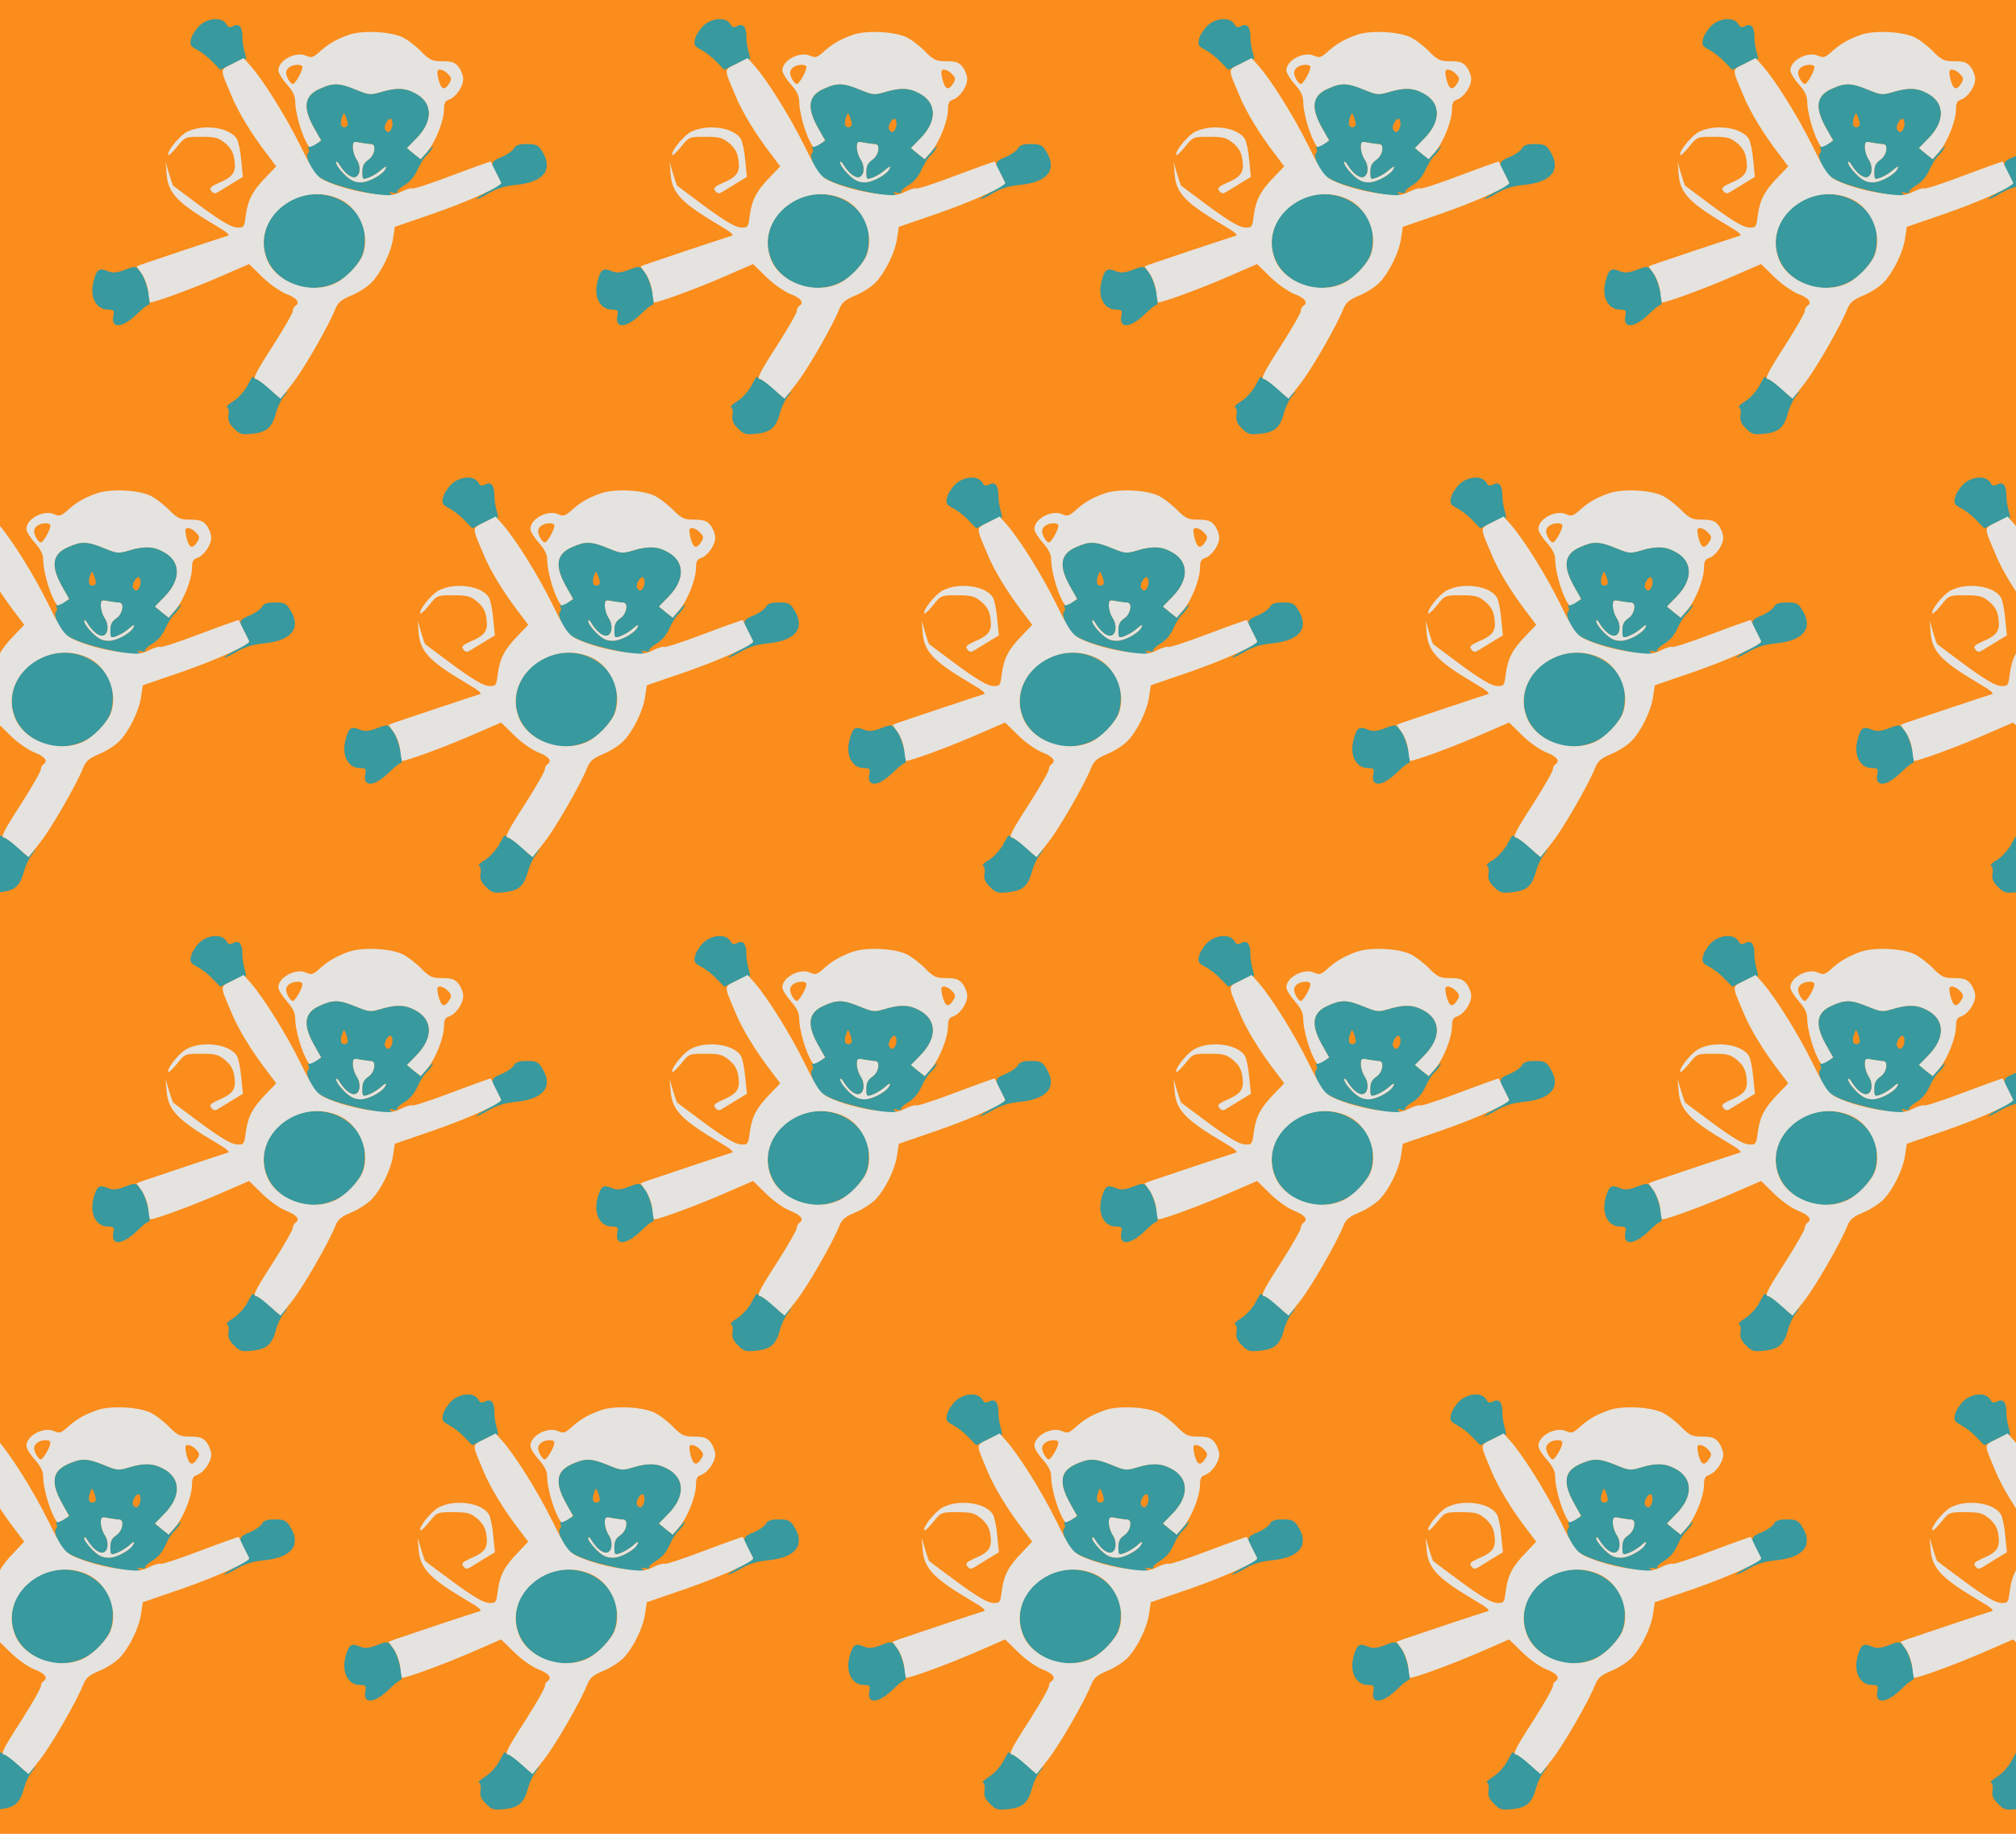 <?xml version="1.0" standalone="no"?>
<!DOCTYPE svg PUBLIC "-//W3C//DTD SVG 20010904//EN"
 "http://www.w3.org/TR/2001/REC-SVG-20010904/DTD/svg10.dtd">
<svg version="1.0" xmlns="http://www.w3.org/2000/svg" width="840pt" height="764pt" viewBox="0 0 840 764" preserveAspectRatio = "xMidYMid meet" >
<rect width="840" height="764" fill="#FA8D1C"/>
<g id="row0" transform="translate(28,0.0)">
<g id="0" transform="translate(0.0,0)scale(1,1)">

<path d="M1190 1296 c0 -15 7 -38 16 -51 19 -29 15 -69 -8 -73 -17 -3 -43 18 -65 54 -7 12 -12 14 -12 6 -1 -8 14 -29 33 -48 26 -26 43 -34 69 -34 36 0 97 35 105 60 3 10 -3 7 -19 -7 -13 -12 -36 -26 -51 -32 -27 -10 -28 -9 -28 23 0 25 7 38 25 50 27 18 35 66 11 66 -7 0 -28 3 -45 6 -28 6 -31 4 -31 -20z" transform="translate(0,191) scale(0.1,-0.1)" stroke="none" fill="#E5E3DF"/>

<path d="M498 1360 c-33 -18 -86 -85 -76 -96 3 -2 19 14 37 36 32 40 33 40 99 40 59 0 72 -3 101 -27 24 -21 34 -39 38 -70 7 -51 -5 -69 -65 -95 -36 -16 -41 -22 -31 -34 10 -12 15 -12 33 -1 12 7 38 24 60 37 l38 23 -7 70 c-3 38 -12 78 -18 88 -30 49 -142 64 -209 29z" transform="translate(0,191) scale(0.1,-0.1)" stroke="none" fill="#E5E3DF"/>

<path d="M1861 1291 c-6 -10 -29 -26 -51 -35 -46 -18 -48 -28 -19 -75 11 -18 18 -35 16 -37 -2 -2 -28 -17 -58 -34 -30 -16 -49 -30 -44 -30 6 0 30 12 55 27 31 18 67 29 113 33 113 12 153 63 107 138 -17 28 -25 32 -65 32 -33 0 -47 -5 -54 -19z" transform="translate(0,191) scale(0.1,-0.1)" stroke="none" fill="#38999E"/>

<path d="M551 1803 c-16 -16 -32 -41 -35 -56 -6 -24 -2 -30 26 -45 18 -9 47 -32 64 -50 l32 -33 50 25 c27 14 52 22 55 19 4 -3 2 9 -3 28 -6 19 -10 47 -10 64 0 43 -13 59 -37 47 -15 -8 -22 -7 -31 9 -19 29 -75 25 -111 -8z" transform="translate(0,191) scale(0.1,-0.1)" stroke="none" fill="#38999E"/>

<path d="M749 300 c-13 -23 -39 -51 -58 -62 -19 -12 -30 -23 -25 -25 6 -2 9 -17 6 -33 -3 -21 3 -36 23 -55 24 -24 31 -27 78 -22 60 7 81 26 98 90 6 23 21 53 32 67 21 23 21 24 1 8 -20 -17 -21 -17 -47 10 -14 15 -39 35 -56 45 l-30 17 -22 -40z" transform="translate(0,191) scale(0.1,-0.1)" stroke="none" fill="#38999E"/>

<path d="M235 784 c-31 -11 -46 -12 -67 -3 -35 14 -45 7 -58 -42 -18 -65 10 -119 60 -119 24 0 27 -3 22 -26 -10 -55 38 -51 98 7 22 22 44 39 49 39 15 0 -7 99 -29 130 -24 34 -22 34 -75 14z" transform="translate(0,191) scale(0.1,-0.1)" stroke="none" fill="#38999E"/>

<path d="M945 1081 c-163 -74 -169 -279 -10 -352 84 -39 191 -16 253 56 42 47 52 74 52 134 0 135 -161 224 -295 162z" transform="translate(0,191) scale(0.1,-0.1)" stroke="none" fill="#38999E"/>

<path d="M1171 1764 c-53 -19 -86 -39 -123 -73 -24 -21 -31 -23 -53 -13 -42 19 -115 -19 -115 -61 0 -11 16 -37 35 -58 25 -28 35 -49 35 -72 0 -41 22 -122 44 -165 17 -32 17 -32 41 -15 l23 18 -28 50 c-49 87 -43 136 23 165 55 25 80 25 150 -4 54 -22 60 -23 104 -10 62 19 102 18 143 -5 73 -38 76 -114 6 -186 l-41 -42 29 -24 29 -23 29 34 c34 42 68 128 68 175 0 25 5 35 20 40 29 9 60 54 60 85 0 15 -9 38 -19 51 -15 19 -29 24 -68 24 -43 0 -52 4 -91 43 -24 24 -60 51 -80 59 -55 23 -168 27 -221 7z m-191 -134 c0 -18 -30 -70 -40 -70 -6 0 -15 11 -22 25 -8 19 -8 28 2 40 14 17 60 21 60 5z m604 -26 c20 -19 20 -25 2 -50 -18 -23 -31 -12 -41 34 -5 25 -3 32 8 32 9 0 23 -7 31 -16z" transform="translate(0,191) scale(0.1,-0.1)" stroke="none" fill="#E5E3DF"/>

<path d="M1053 1540 c-66 -29 -72 -78 -23 -165 l29 -51 -22 -14 c-12 -8 -26 -13 -30 -12 -5 1 -5 -3 -1 -9 3 -6 2 -14 -3 -18 -6 -4 -3 -22 8 -49 15 -35 28 -47 71 -67 74 -34 306 -81 267 -53 -11 7 -9 9 9 5 12 -3 20 -1 17 3 -3 4 11 17 31 29 22 13 42 37 54 65 11 24 27 49 35 56 9 8 21 23 27 34 5 12 -3 5 -19 -14 l-30 -34 -29 23 -29 24 41 42 c70 72 67 148 -6 186 -41 23 -81 24 -143 5 -44 -13 -50 -12 -104 10 -70 29 -95 29 -150 4z m116 -147 c1 -7 -6 -13 -14 -13 -16 0 -19 17 -8 46 6 16 7 16 14 -2 4 -10 8 -25 8 -31z m185 -11 c-7 -23 -19 -29 -29 -12 -9 14 15 54 26 43 4 -4 6 -18 3 -31z m-88 -72 c24 0 16 -48 -11 -66 -18 -12 -25 -25 -25 -50 0 -32 1 -33 28 -23 15 6 38 20 51 32 16 14 22 17 19 7 -8 -25 -69 -60 -105 -60 -26 0 -43 8 -69 34 -19 19 -34 40 -33 48 0 8 5 6 12 -6 22 -36 48 -57 65 -54 23 4 27 44 8 73 -9 13 -16 36 -16 51 0 24 3 26 31 20 17 -3 38 -6 45 -6z" transform="translate(0,191) scale(0.1,-0.1)" stroke="none" fill="#38999E"/>

<path d="M688 1644 c-53 -27 -53 -15 -3 -134 28 -68 85 -161 149 -244 l37 -49 -44 -46 c-55 -57 -74 -93 -83 -159 -6 -49 -8 -51 -37 -50 -22 1 -64 25 -147 86 -63 47 -116 86 -118 88 -2 1 -10 24 -18 51 l-14 48 4 -47 c6 -84 43 -122 217 -225 33 -19 48 -33 39 -35 -19 -5 -327 -108 -358 -119 l-23 -9 22 -31 c12 -17 24 -51 27 -75 2 -24 6 -44 7 -44 20 0 170 55 277 101 l136 59 55 -54 c32 -31 75 -61 101 -71 44 -17 58 -36 36 -50 -5 -3 -10 -13 -10 -21 0 -8 -36 -71 -80 -140 -78 -121 -89 -144 -71 -144 4 0 29 -18 54 -41 l46 -40 48 61 c48 61 151 240 179 310 12 30 25 41 68 59 29 12 67 36 84 54 41 42 82 127 90 185 l7 47 160 55 c150 52 290 116 283 129 -5 9 -42 86 -43 88 -1 1 -72 -24 -159 -57 -87 -33 -162 -58 -167 -55 -4 3 -25 -3 -46 -13 -33 -17 -48 -18 -107 -11 -81 10 -165 33 -217 59 -31 16 -45 36 -97 142 -59 120 -153 271 -209 335 l-28 31 -47 -24z m450 -565 c82 -40 125 -148 93 -232 -16 -40 -73 -99 -116 -118 -105 -48 -247 4 -284 104 -64 168 136 328 307 246z" transform="translate(0,191) scale(0.1,-0.1)" stroke="none" fill="#E5E3DF"/>

</g>

<g id="1" transform="translate(210.0,0)scale(1,1)">

<path d="M1190 1296 c0 -15 7 -38 16 -51 19 -29 15 -69 -8 -73 -17 -3 -43 18 -65 54 -7 12 -12 14 -12 6 -1 -8 14 -29 33 -48 26 -26 43 -34 69 -34 36 0 97 35 105 60 3 10 -3 7 -19 -7 -13 -12 -36 -26 -51 -32 -27 -10 -28 -9 -28 23 0 25 7 38 25 50 27 18 35 66 11 66 -7 0 -28 3 -45 6 -28 6 -31 4 -31 -20z" transform="translate(0,191) scale(0.1,-0.1)" stroke="none" fill="#E5E3DF"/>

<path d="M498 1360 c-33 -18 -86 -85 -76 -96 3 -2 19 14 37 36 32 40 33 40 99 40 59 0 72 -3 101 -27 24 -21 34 -39 38 -70 7 -51 -5 -69 -65 -95 -36 -16 -41 -22 -31 -34 10 -12 15 -12 33 -1 12 7 38 24 60 37 l38 23 -7 70 c-3 38 -12 78 -18 88 -30 49 -142 64 -209 29z" transform="translate(0,191) scale(0.1,-0.1)" stroke="none" fill="#E5E3DF"/>

<path d="M1861 1291 c-6 -10 -29 -26 -51 -35 -46 -18 -48 -28 -19 -75 11 -18 18 -35 16 -37 -2 -2 -28 -17 -58 -34 -30 -16 -49 -30 -44 -30 6 0 30 12 55 27 31 18 67 29 113 33 113 12 153 63 107 138 -17 28 -25 32 -65 32 -33 0 -47 -5 -54 -19z" transform="translate(0,191) scale(0.1,-0.1)" stroke="none" fill="#38999E"/>

<path d="M551 1803 c-16 -16 -32 -41 -35 -56 -6 -24 -2 -30 26 -45 18 -9 47 -32 64 -50 l32 -33 50 25 c27 14 52 22 55 19 4 -3 2 9 -3 28 -6 19 -10 47 -10 64 0 43 -13 59 -37 47 -15 -8 -22 -7 -31 9 -19 29 -75 25 -111 -8z" transform="translate(0,191) scale(0.1,-0.1)" stroke="none" fill="#38999E"/>

<path d="M749 300 c-13 -23 -39 -51 -58 -62 -19 -12 -30 -23 -25 -25 6 -2 9 -17 6 -33 -3 -21 3 -36 23 -55 24 -24 31 -27 78 -22 60 7 81 26 98 90 6 23 21 53 32 67 21 23 21 24 1 8 -20 -17 -21 -17 -47 10 -14 15 -39 35 -56 45 l-30 17 -22 -40z" transform="translate(0,191) scale(0.1,-0.1)" stroke="none" fill="#38999E"/>

<path d="M235 784 c-31 -11 -46 -12 -67 -3 -35 14 -45 7 -58 -42 -18 -65 10 -119 60 -119 24 0 27 -3 22 -26 -10 -55 38 -51 98 7 22 22 44 39 49 39 15 0 -7 99 -29 130 -24 34 -22 34 -75 14z" transform="translate(0,191) scale(0.1,-0.1)" stroke="none" fill="#38999E"/>

<path d="M945 1081 c-163 -74 -169 -279 -10 -352 84 -39 191 -16 253 56 42 47 52 74 52 134 0 135 -161 224 -295 162z" transform="translate(0,191) scale(0.1,-0.1)" stroke="none" fill="#38999E"/>

<path d="M1171 1764 c-53 -19 -86 -39 -123 -73 -24 -21 -31 -23 -53 -13 -42 19 -115 -19 -115 -61 0 -11 16 -37 35 -58 25 -28 35 -49 35 -72 0 -41 22 -122 44 -165 17 -32 17 -32 41 -15 l23 18 -28 50 c-49 87 -43 136 23 165 55 25 80 25 150 -4 54 -22 60 -23 104 -10 62 19 102 18 143 -5 73 -38 76 -114 6 -186 l-41 -42 29 -24 29 -23 29 34 c34 42 68 128 68 175 0 25 5 35 20 40 29 9 60 54 60 85 0 15 -9 38 -19 51 -15 19 -29 24 -68 24 -43 0 -52 4 -91 43 -24 24 -60 51 -80 59 -55 23 -168 27 -221 7z m-191 -134 c0 -18 -30 -70 -40 -70 -6 0 -15 11 -22 25 -8 19 -8 28 2 40 14 17 60 21 60 5z m604 -26 c20 -19 20 -25 2 -50 -18 -23 -31 -12 -41 34 -5 25 -3 32 8 32 9 0 23 -7 31 -16z" transform="translate(0,191) scale(0.1,-0.1)" stroke="none" fill="#E5E3DF"/>

<path d="M1053 1540 c-66 -29 -72 -78 -23 -165 l29 -51 -22 -14 c-12 -8 -26 -13 -30 -12 -5 1 -5 -3 -1 -9 3 -6 2 -14 -3 -18 -6 -4 -3 -22 8 -49 15 -35 28 -47 71 -67 74 -34 306 -81 267 -53 -11 7 -9 9 9 5 12 -3 20 -1 17 3 -3 4 11 17 31 29 22 13 42 37 54 65 11 24 27 49 35 56 9 8 21 23 27 34 5 12 -3 5 -19 -14 l-30 -34 -29 23 -29 24 41 42 c70 72 67 148 -6 186 -41 23 -81 24 -143 5 -44 -13 -50 -12 -104 10 -70 29 -95 29 -150 4z m116 -147 c1 -7 -6 -13 -14 -13 -16 0 -19 17 -8 46 6 16 7 16 14 -2 4 -10 8 -25 8 -31z m185 -11 c-7 -23 -19 -29 -29 -12 -9 14 15 54 26 43 4 -4 6 -18 3 -31z m-88 -72 c24 0 16 -48 -11 -66 -18 -12 -25 -25 -25 -50 0 -32 1 -33 28 -23 15 6 38 20 51 32 16 14 22 17 19 7 -8 -25 -69 -60 -105 -60 -26 0 -43 8 -69 34 -19 19 -34 40 -33 48 0 8 5 6 12 -6 22 -36 48 -57 65 -54 23 4 27 44 8 73 -9 13 -16 36 -16 51 0 24 3 26 31 20 17 -3 38 -6 45 -6z" transform="translate(0,191) scale(0.1,-0.1)" stroke="none" fill="#38999E"/>

<path d="M688 1644 c-53 -27 -53 -15 -3 -134 28 -68 85 -161 149 -244 l37 -49 -44 -46 c-55 -57 -74 -93 -83 -159 -6 -49 -8 -51 -37 -50 -22 1 -64 25 -147 86 -63 47 -116 86 -118 88 -2 1 -10 24 -18 51 l-14 48 4 -47 c6 -84 43 -122 217 -225 33 -19 48 -33 39 -35 -19 -5 -327 -108 -358 -119 l-23 -9 22 -31 c12 -17 24 -51 27 -75 2 -24 6 -44 7 -44 20 0 170 55 277 101 l136 59 55 -54 c32 -31 75 -61 101 -71 44 -17 58 -36 36 -50 -5 -3 -10 -13 -10 -21 0 -8 -36 -71 -80 -140 -78 -121 -89 -144 -71 -144 4 0 29 -18 54 -41 l46 -40 48 61 c48 61 151 240 179 310 12 30 25 41 68 59 29 12 67 36 84 54 41 42 82 127 90 185 l7 47 160 55 c150 52 290 116 283 129 -5 9 -42 86 -43 88 -1 1 -72 -24 -159 -57 -87 -33 -162 -58 -167 -55 -4 3 -25 -3 -46 -13 -33 -17 -48 -18 -107 -11 -81 10 -165 33 -217 59 -31 16 -45 36 -97 142 -59 120 -153 271 -209 335 l-28 31 -47 -24z m450 -565 c82 -40 125 -148 93 -232 -16 -40 -73 -99 -116 -118 -105 -48 -247 4 -284 104 -64 168 136 328 307 246z" transform="translate(0,191) scale(0.1,-0.1)" stroke="none" fill="#E5E3DF"/>

</g>

<g id="2" transform="translate(420.0,0)scale(1,1)">

<path d="M1190 1296 c0 -15 7 -38 16 -51 19 -29 15 -69 -8 -73 -17 -3 -43 18 -65 54 -7 12 -12 14 -12 6 -1 -8 14 -29 33 -48 26 -26 43 -34 69 -34 36 0 97 35 105 60 3 10 -3 7 -19 -7 -13 -12 -36 -26 -51 -32 -27 -10 -28 -9 -28 23 0 25 7 38 25 50 27 18 35 66 11 66 -7 0 -28 3 -45 6 -28 6 -31 4 -31 -20z" transform="translate(0,191) scale(0.1,-0.1)" stroke="none" fill="#E5E3DF"/>

<path d="M498 1360 c-33 -18 -86 -85 -76 -96 3 -2 19 14 37 36 32 40 33 40 99 40 59 0 72 -3 101 -27 24 -21 34 -39 38 -70 7 -51 -5 -69 -65 -95 -36 -16 -41 -22 -31 -34 10 -12 15 -12 33 -1 12 7 38 24 60 37 l38 23 -7 70 c-3 38 -12 78 -18 88 -30 49 -142 64 -209 29z" transform="translate(0,191) scale(0.1,-0.1)" stroke="none" fill="#E5E3DF"/>

<path d="M1861 1291 c-6 -10 -29 -26 -51 -35 -46 -18 -48 -28 -19 -75 11 -18 18 -35 16 -37 -2 -2 -28 -17 -58 -34 -30 -16 -49 -30 -44 -30 6 0 30 12 55 27 31 18 67 29 113 33 113 12 153 63 107 138 -17 28 -25 32 -65 32 -33 0 -47 -5 -54 -19z" transform="translate(0,191) scale(0.1,-0.1)" stroke="none" fill="#38999E"/>

<path d="M551 1803 c-16 -16 -32 -41 -35 -56 -6 -24 -2 -30 26 -45 18 -9 47 -32 64 -50 l32 -33 50 25 c27 14 52 22 55 19 4 -3 2 9 -3 28 -6 19 -10 47 -10 64 0 43 -13 59 -37 47 -15 -8 -22 -7 -31 9 -19 29 -75 25 -111 -8z" transform="translate(0,191) scale(0.1,-0.1)" stroke="none" fill="#38999E"/>

<path d="M749 300 c-13 -23 -39 -51 -58 -62 -19 -12 -30 -23 -25 -25 6 -2 9 -17 6 -33 -3 -21 3 -36 23 -55 24 -24 31 -27 78 -22 60 7 81 26 98 90 6 23 21 53 32 67 21 23 21 24 1 8 -20 -17 -21 -17 -47 10 -14 15 -39 35 -56 45 l-30 17 -22 -40z" transform="translate(0,191) scale(0.1,-0.1)" stroke="none" fill="#38999E"/>

<path d="M235 784 c-31 -11 -46 -12 -67 -3 -35 14 -45 7 -58 -42 -18 -65 10 -119 60 -119 24 0 27 -3 22 -26 -10 -55 38 -51 98 7 22 22 44 39 49 39 15 0 -7 99 -29 130 -24 34 -22 34 -75 14z" transform="translate(0,191) scale(0.1,-0.1)" stroke="none" fill="#38999E"/>

<path d="M945 1081 c-163 -74 -169 -279 -10 -352 84 -39 191 -16 253 56 42 47 52 74 52 134 0 135 -161 224 -295 162z" transform="translate(0,191) scale(0.1,-0.1)" stroke="none" fill="#38999E"/>

<path d="M1171 1764 c-53 -19 -86 -39 -123 -73 -24 -21 -31 -23 -53 -13 -42 19 -115 -19 -115 -61 0 -11 16 -37 35 -58 25 -28 35 -49 35 -72 0 -41 22 -122 44 -165 17 -32 17 -32 41 -15 l23 18 -28 50 c-49 87 -43 136 23 165 55 25 80 25 150 -4 54 -22 60 -23 104 -10 62 19 102 18 143 -5 73 -38 76 -114 6 -186 l-41 -42 29 -24 29 -23 29 34 c34 42 68 128 68 175 0 25 5 35 20 40 29 9 60 54 60 85 0 15 -9 38 -19 51 -15 19 -29 24 -68 24 -43 0 -52 4 -91 43 -24 24 -60 51 -80 59 -55 23 -168 27 -221 7z m-191 -134 c0 -18 -30 -70 -40 -70 -6 0 -15 11 -22 25 -8 19 -8 28 2 40 14 17 60 21 60 5z m604 -26 c20 -19 20 -25 2 -50 -18 -23 -31 -12 -41 34 -5 25 -3 32 8 32 9 0 23 -7 31 -16z" transform="translate(0,191) scale(0.1,-0.1)" stroke="none" fill="#E5E3DF"/>

<path d="M1053 1540 c-66 -29 -72 -78 -23 -165 l29 -51 -22 -14 c-12 -8 -26 -13 -30 -12 -5 1 -5 -3 -1 -9 3 -6 2 -14 -3 -18 -6 -4 -3 -22 8 -49 15 -35 28 -47 71 -67 74 -34 306 -81 267 -53 -11 7 -9 9 9 5 12 -3 20 -1 17 3 -3 4 11 17 31 29 22 13 42 37 54 65 11 24 27 49 35 56 9 8 21 23 27 34 5 12 -3 5 -19 -14 l-30 -34 -29 23 -29 24 41 42 c70 72 67 148 -6 186 -41 23 -81 24 -143 5 -44 -13 -50 -12 -104 10 -70 29 -95 29 -150 4z m116 -147 c1 -7 -6 -13 -14 -13 -16 0 -19 17 -8 46 6 16 7 16 14 -2 4 -10 8 -25 8 -31z m185 -11 c-7 -23 -19 -29 -29 -12 -9 14 15 54 26 43 4 -4 6 -18 3 -31z m-88 -72 c24 0 16 -48 -11 -66 -18 -12 -25 -25 -25 -50 0 -32 1 -33 28 -23 15 6 38 20 51 32 16 14 22 17 19 7 -8 -25 -69 -60 -105 -60 -26 0 -43 8 -69 34 -19 19 -34 40 -33 48 0 8 5 6 12 -6 22 -36 48 -57 65 -54 23 4 27 44 8 73 -9 13 -16 36 -16 51 0 24 3 26 31 20 17 -3 38 -6 45 -6z" transform="translate(0,191) scale(0.1,-0.1)" stroke="none" fill="#38999E"/>

<path d="M688 1644 c-53 -27 -53 -15 -3 -134 28 -68 85 -161 149 -244 l37 -49 -44 -46 c-55 -57 -74 -93 -83 -159 -6 -49 -8 -51 -37 -50 -22 1 -64 25 -147 86 -63 47 -116 86 -118 88 -2 1 -10 24 -18 51 l-14 48 4 -47 c6 -84 43 -122 217 -225 33 -19 48 -33 39 -35 -19 -5 -327 -108 -358 -119 l-23 -9 22 -31 c12 -17 24 -51 27 -75 2 -24 6 -44 7 -44 20 0 170 55 277 101 l136 59 55 -54 c32 -31 75 -61 101 -71 44 -17 58 -36 36 -50 -5 -3 -10 -13 -10 -21 0 -8 -36 -71 -80 -140 -78 -121 -89 -144 -71 -144 4 0 29 -18 54 -41 l46 -40 48 61 c48 61 151 240 179 310 12 30 25 41 68 59 29 12 67 36 84 54 41 42 82 127 90 185 l7 47 160 55 c150 52 290 116 283 129 -5 9 -42 86 -43 88 -1 1 -72 -24 -159 -57 -87 -33 -162 -58 -167 -55 -4 3 -25 -3 -46 -13 -33 -17 -48 -18 -107 -11 -81 10 -165 33 -217 59 -31 16 -45 36 -97 142 -59 120 -153 271 -209 335 l-28 31 -47 -24z m450 -565 c82 -40 125 -148 93 -232 -16 -40 -73 -99 -116 -118 -105 -48 -247 4 -284 104 -64 168 136 328 307 246z" transform="translate(0,191) scale(0.1,-0.1)" stroke="none" fill="#E5E3DF"/>

</g>

<g id="3" transform="translate(630.0,0)scale(1,1)">

<path d="M1190 1296 c0 -15 7 -38 16 -51 19 -29 15 -69 -8 -73 -17 -3 -43 18 -65 54 -7 12 -12 14 -12 6 -1 -8 14 -29 33 -48 26 -26 43 -34 69 -34 36 0 97 35 105 60 3 10 -3 7 -19 -7 -13 -12 -36 -26 -51 -32 -27 -10 -28 -9 -28 23 0 25 7 38 25 50 27 18 35 66 11 66 -7 0 -28 3 -45 6 -28 6 -31 4 -31 -20z" transform="translate(0,191) scale(0.1,-0.1)" stroke="none" fill="#E5E3DF"/>

<path d="M498 1360 c-33 -18 -86 -85 -76 -96 3 -2 19 14 37 36 32 40 33 40 99 40 59 0 72 -3 101 -27 24 -21 34 -39 38 -70 7 -51 -5 -69 -65 -95 -36 -16 -41 -22 -31 -34 10 -12 15 -12 33 -1 12 7 38 24 60 37 l38 23 -7 70 c-3 38 -12 78 -18 88 -30 49 -142 64 -209 29z" transform="translate(0,191) scale(0.1,-0.1)" stroke="none" fill="#E5E3DF"/>

<path d="M1861 1291 c-6 -10 -29 -26 -51 -35 -46 -18 -48 -28 -19 -75 11 -18 18 -35 16 -37 -2 -2 -28 -17 -58 -34 -30 -16 -49 -30 -44 -30 6 0 30 12 55 27 31 18 67 29 113 33 113 12 153 63 107 138 -17 28 -25 32 -65 32 -33 0 -47 -5 -54 -19z" transform="translate(0,191) scale(0.1,-0.1)" stroke="none" fill="#38999E"/>

<path d="M551 1803 c-16 -16 -32 -41 -35 -56 -6 -24 -2 -30 26 -45 18 -9 47 -32 64 -50 l32 -33 50 25 c27 14 52 22 55 19 4 -3 2 9 -3 28 -6 19 -10 47 -10 64 0 43 -13 59 -37 47 -15 -8 -22 -7 -31 9 -19 29 -75 25 -111 -8z" transform="translate(0,191) scale(0.1,-0.1)" stroke="none" fill="#38999E"/>

<path d="M749 300 c-13 -23 -39 -51 -58 -62 -19 -12 -30 -23 -25 -25 6 -2 9 -17 6 -33 -3 -21 3 -36 23 -55 24 -24 31 -27 78 -22 60 7 81 26 98 90 6 23 21 53 32 67 21 23 21 24 1 8 -20 -17 -21 -17 -47 10 -14 15 -39 35 -56 45 l-30 17 -22 -40z" transform="translate(0,191) scale(0.1,-0.1)" stroke="none" fill="#38999E"/>

<path d="M235 784 c-31 -11 -46 -12 -67 -3 -35 14 -45 7 -58 -42 -18 -65 10 -119 60 -119 24 0 27 -3 22 -26 -10 -55 38 -51 98 7 22 22 44 39 49 39 15 0 -7 99 -29 130 -24 34 -22 34 -75 14z" transform="translate(0,191) scale(0.1,-0.1)" stroke="none" fill="#38999E"/>

<path d="M945 1081 c-163 -74 -169 -279 -10 -352 84 -39 191 -16 253 56 42 47 52 74 52 134 0 135 -161 224 -295 162z" transform="translate(0,191) scale(0.1,-0.1)" stroke="none" fill="#38999E"/>

<path d="M1171 1764 c-53 -19 -86 -39 -123 -73 -24 -21 -31 -23 -53 -13 -42 19 -115 -19 -115 -61 0 -11 16 -37 35 -58 25 -28 35 -49 35 -72 0 -41 22 -122 44 -165 17 -32 17 -32 41 -15 l23 18 -28 50 c-49 87 -43 136 23 165 55 25 80 25 150 -4 54 -22 60 -23 104 -10 62 19 102 18 143 -5 73 -38 76 -114 6 -186 l-41 -42 29 -24 29 -23 29 34 c34 42 68 128 68 175 0 25 5 35 20 40 29 9 60 54 60 85 0 15 -9 38 -19 51 -15 19 -29 24 -68 24 -43 0 -52 4 -91 43 -24 24 -60 51 -80 59 -55 23 -168 27 -221 7z m-191 -134 c0 -18 -30 -70 -40 -70 -6 0 -15 11 -22 25 -8 19 -8 28 2 40 14 17 60 21 60 5z m604 -26 c20 -19 20 -25 2 -50 -18 -23 -31 -12 -41 34 -5 25 -3 32 8 32 9 0 23 -7 31 -16z" transform="translate(0,191) scale(0.1,-0.1)" stroke="none" fill="#E5E3DF"/>

<path d="M1053 1540 c-66 -29 -72 -78 -23 -165 l29 -51 -22 -14 c-12 -8 -26 -13 -30 -12 -5 1 -5 -3 -1 -9 3 -6 2 -14 -3 -18 -6 -4 -3 -22 8 -49 15 -35 28 -47 71 -67 74 -34 306 -81 267 -53 -11 7 -9 9 9 5 12 -3 20 -1 17 3 -3 4 11 17 31 29 22 13 42 37 54 65 11 24 27 49 35 56 9 8 21 23 27 34 5 12 -3 5 -19 -14 l-30 -34 -29 23 -29 24 41 42 c70 72 67 148 -6 186 -41 23 -81 24 -143 5 -44 -13 -50 -12 -104 10 -70 29 -95 29 -150 4z m116 -147 c1 -7 -6 -13 -14 -13 -16 0 -19 17 -8 46 6 16 7 16 14 -2 4 -10 8 -25 8 -31z m185 -11 c-7 -23 -19 -29 -29 -12 -9 14 15 54 26 43 4 -4 6 -18 3 -31z m-88 -72 c24 0 16 -48 -11 -66 -18 -12 -25 -25 -25 -50 0 -32 1 -33 28 -23 15 6 38 20 51 32 16 14 22 17 19 7 -8 -25 -69 -60 -105 -60 -26 0 -43 8 -69 34 -19 19 -34 40 -33 48 0 8 5 6 12 -6 22 -36 48 -57 65 -54 23 4 27 44 8 73 -9 13 -16 36 -16 51 0 24 3 26 31 20 17 -3 38 -6 45 -6z" transform="translate(0,191) scale(0.1,-0.1)" stroke="none" fill="#38999E"/>

<path d="M688 1644 c-53 -27 -53 -15 -3 -134 28 -68 85 -161 149 -244 l37 -49 -44 -46 c-55 -57 -74 -93 -83 -159 -6 -49 -8 -51 -37 -50 -22 1 -64 25 -147 86 -63 47 -116 86 -118 88 -2 1 -10 24 -18 51 l-14 48 4 -47 c6 -84 43 -122 217 -225 33 -19 48 -33 39 -35 -19 -5 -327 -108 -358 -119 l-23 -9 22 -31 c12 -17 24 -51 27 -75 2 -24 6 -44 7 -44 20 0 170 55 277 101 l136 59 55 -54 c32 -31 75 -61 101 -71 44 -17 58 -36 36 -50 -5 -3 -10 -13 -10 -21 0 -8 -36 -71 -80 -140 -78 -121 -89 -144 -71 -144 4 0 29 -18 54 -41 l46 -40 48 61 c48 61 151 240 179 310 12 30 25 41 68 59 29 12 67 36 84 54 41 42 82 127 90 185 l7 47 160 55 c150 52 290 116 283 129 -5 9 -42 86 -43 88 -1 1 -72 -24 -159 -57 -87 -33 -162 -58 -167 -55 -4 3 -25 -3 -46 -13 -33 -17 -48 -18 -107 -11 -81 10 -165 33 -217 59 -31 16 -45 36 -97 142 -59 120 -153 271 -209 335 l-28 31 -47 -24z m450 -565 c82 -40 125 -148 93 -232 -16 -40 -73 -99 -116 -118 -105 -48 -247 4 -284 104 -64 168 136 328 307 246z" transform="translate(0,191) scale(0.1,-0.1)" stroke="none" fill="#E5E3DF"/>

</g>

<g id="4" transform="translate(840.0,0)scale(1,1)">

<path d="M1190 1296 c0 -15 7 -38 16 -51 19 -29 15 -69 -8 -73 -17 -3 -43 18 -65 54 -7 12 -12 14 -12 6 -1 -8 14 -29 33 -48 26 -26 43 -34 69 -34 36 0 97 35 105 60 3 10 -3 7 -19 -7 -13 -12 -36 -26 -51 -32 -27 -10 -28 -9 -28 23 0 25 7 38 25 50 27 18 35 66 11 66 -7 0 -28 3 -45 6 -28 6 -31 4 -31 -20z" transform="translate(0,191) scale(0.1,-0.1)" stroke="none" fill="#E5E3DF"/>

<path d="M498 1360 c-33 -18 -86 -85 -76 -96 3 -2 19 14 37 36 32 40 33 40 99 40 59 0 72 -3 101 -27 24 -21 34 -39 38 -70 7 -51 -5 -69 -65 -95 -36 -16 -41 -22 -31 -34 10 -12 15 -12 33 -1 12 7 38 24 60 37 l38 23 -7 70 c-3 38 -12 78 -18 88 -30 49 -142 64 -209 29z" transform="translate(0,191) scale(0.1,-0.1)" stroke="none" fill="#E5E3DF"/>

<path d="M1861 1291 c-6 -10 -29 -26 -51 -35 -46 -18 -48 -28 -19 -75 11 -18 18 -35 16 -37 -2 -2 -28 -17 -58 -34 -30 -16 -49 -30 -44 -30 6 0 30 12 55 27 31 18 67 29 113 33 113 12 153 63 107 138 -17 28 -25 32 -65 32 -33 0 -47 -5 -54 -19z" transform="translate(0,191) scale(0.1,-0.1)" stroke="none" fill="#38999E"/>

<path d="M551 1803 c-16 -16 -32 -41 -35 -56 -6 -24 -2 -30 26 -45 18 -9 47 -32 64 -50 l32 -33 50 25 c27 14 52 22 55 19 4 -3 2 9 -3 28 -6 19 -10 47 -10 64 0 43 -13 59 -37 47 -15 -8 -22 -7 -31 9 -19 29 -75 25 -111 -8z" transform="translate(0,191) scale(0.1,-0.1)" stroke="none" fill="#38999E"/>

<path d="M749 300 c-13 -23 -39 -51 -58 -62 -19 -12 -30 -23 -25 -25 6 -2 9 -17 6 -33 -3 -21 3 -36 23 -55 24 -24 31 -27 78 -22 60 7 81 26 98 90 6 23 21 53 32 67 21 23 21 24 1 8 -20 -17 -21 -17 -47 10 -14 15 -39 35 -56 45 l-30 17 -22 -40z" transform="translate(0,191) scale(0.1,-0.1)" stroke="none" fill="#38999E"/>

<path d="M235 784 c-31 -11 -46 -12 -67 -3 -35 14 -45 7 -58 -42 -18 -65 10 -119 60 -119 24 0 27 -3 22 -26 -10 -55 38 -51 98 7 22 22 44 39 49 39 15 0 -7 99 -29 130 -24 34 -22 34 -75 14z" transform="translate(0,191) scale(0.1,-0.1)" stroke="none" fill="#38999E"/>

<path d="M945 1081 c-163 -74 -169 -279 -10 -352 84 -39 191 -16 253 56 42 47 52 74 52 134 0 135 -161 224 -295 162z" transform="translate(0,191) scale(0.1,-0.1)" stroke="none" fill="#38999E"/>

<path d="M1171 1764 c-53 -19 -86 -39 -123 -73 -24 -21 -31 -23 -53 -13 -42 19 -115 -19 -115 -61 0 -11 16 -37 35 -58 25 -28 35 -49 35 -72 0 -41 22 -122 44 -165 17 -32 17 -32 41 -15 l23 18 -28 50 c-49 87 -43 136 23 165 55 25 80 25 150 -4 54 -22 60 -23 104 -10 62 19 102 18 143 -5 73 -38 76 -114 6 -186 l-41 -42 29 -24 29 -23 29 34 c34 42 68 128 68 175 0 25 5 35 20 40 29 9 60 54 60 85 0 15 -9 38 -19 51 -15 19 -29 24 -68 24 -43 0 -52 4 -91 43 -24 24 -60 51 -80 59 -55 23 -168 27 -221 7z m-191 -134 c0 -18 -30 -70 -40 -70 -6 0 -15 11 -22 25 -8 19 -8 28 2 40 14 17 60 21 60 5z m604 -26 c20 -19 20 -25 2 -50 -18 -23 -31 -12 -41 34 -5 25 -3 32 8 32 9 0 23 -7 31 -16z" transform="translate(0,191) scale(0.1,-0.1)" stroke="none" fill="#E5E3DF"/>

<path d="M1053 1540 c-66 -29 -72 -78 -23 -165 l29 -51 -22 -14 c-12 -8 -26 -13 -30 -12 -5 1 -5 -3 -1 -9 3 -6 2 -14 -3 -18 -6 -4 -3 -22 8 -49 15 -35 28 -47 71 -67 74 -34 306 -81 267 -53 -11 7 -9 9 9 5 12 -3 20 -1 17 3 -3 4 11 17 31 29 22 13 42 37 54 65 11 24 27 49 35 56 9 8 21 23 27 34 5 12 -3 5 -19 -14 l-30 -34 -29 23 -29 24 41 42 c70 72 67 148 -6 186 -41 23 -81 24 -143 5 -44 -13 -50 -12 -104 10 -70 29 -95 29 -150 4z m116 -147 c1 -7 -6 -13 -14 -13 -16 0 -19 17 -8 46 6 16 7 16 14 -2 4 -10 8 -25 8 -31z m185 -11 c-7 -23 -19 -29 -29 -12 -9 14 15 54 26 43 4 -4 6 -18 3 -31z m-88 -72 c24 0 16 -48 -11 -66 -18 -12 -25 -25 -25 -50 0 -32 1 -33 28 -23 15 6 38 20 51 32 16 14 22 17 19 7 -8 -25 -69 -60 -105 -60 -26 0 -43 8 -69 34 -19 19 -34 40 -33 48 0 8 5 6 12 -6 22 -36 48 -57 65 -54 23 4 27 44 8 73 -9 13 -16 36 -16 51 0 24 3 26 31 20 17 -3 38 -6 45 -6z" transform="translate(0,191) scale(0.1,-0.1)" stroke="none" fill="#38999E"/>

<path d="M688 1644 c-53 -27 -53 -15 -3 -134 28 -68 85 -161 149 -244 l37 -49 -44 -46 c-55 -57 -74 -93 -83 -159 -6 -49 -8 -51 -37 -50 -22 1 -64 25 -147 86 -63 47 -116 86 -118 88 -2 1 -10 24 -18 51 l-14 48 4 -47 c6 -84 43 -122 217 -225 33 -19 48 -33 39 -35 -19 -5 -327 -108 -358 -119 l-23 -9 22 -31 c12 -17 24 -51 27 -75 2 -24 6 -44 7 -44 20 0 170 55 277 101 l136 59 55 -54 c32 -31 75 -61 101 -71 44 -17 58 -36 36 -50 -5 -3 -10 -13 -10 -21 0 -8 -36 -71 -80 -140 -78 -121 -89 -144 -71 -144 4 0 29 -18 54 -41 l46 -40 48 61 c48 61 151 240 179 310 12 30 25 41 68 59 29 12 67 36 84 54 41 42 82 127 90 185 l7 47 160 55 c150 52 290 116 283 129 -5 9 -42 86 -43 88 -1 1 -72 -24 -159 -57 -87 -33 -162 -58 -167 -55 -4 3 -25 -3 -46 -13 -33 -17 -48 -18 -107 -11 -81 10 -165 33 -217 59 -31 16 -45 36 -97 142 -59 120 -153 271 -209 335 l-28 31 -47 -24z m450 -565 c82 -40 125 -148 93 -232 -16 -40 -73 -99 -116 -118 -105 -48 -247 4 -284 104 -64 168 136 328 307 246z" transform="translate(0,191) scale(0.1,-0.1)" stroke="none" fill="#E5E3DF"/>

</g>

</g>
<g id="row1" transform="translate(-77,191.0)">
<g id="0" transform="translate(0.0,0)scale(1,1)">

<path d="M1190 1296 c0 -15 7 -38 16 -51 19 -29 15 -69 -8 -73 -17 -3 -43 18 -65 54 -7 12 -12 14 -12 6 -1 -8 14 -29 33 -48 26 -26 43 -34 69 -34 36 0 97 35 105 60 3 10 -3 7 -19 -7 -13 -12 -36 -26 -51 -32 -27 -10 -28 -9 -28 23 0 25 7 38 25 50 27 18 35 66 11 66 -7 0 -28 3 -45 6 -28 6 -31 4 -31 -20z" transform="translate(0,191) scale(0.1,-0.1)" stroke="none" fill="#E5E3DF"/>

<path d="M498 1360 c-33 -18 -86 -85 -76 -96 3 -2 19 14 37 36 32 40 33 40 99 40 59 0 72 -3 101 -27 24 -21 34 -39 38 -70 7 -51 -5 -69 -65 -95 -36 -16 -41 -22 -31 -34 10 -12 15 -12 33 -1 12 7 38 24 60 37 l38 23 -7 70 c-3 38 -12 78 -18 88 -30 49 -142 64 -209 29z" transform="translate(0,191) scale(0.1,-0.1)" stroke="none" fill="#E5E3DF"/>

<path d="M1861 1291 c-6 -10 -29 -26 -51 -35 -46 -18 -48 -28 -19 -75 11 -18 18 -35 16 -37 -2 -2 -28 -17 -58 -34 -30 -16 -49 -30 -44 -30 6 0 30 12 55 27 31 18 67 29 113 33 113 12 153 63 107 138 -17 28 -25 32 -65 32 -33 0 -47 -5 -54 -19z" transform="translate(0,191) scale(0.1,-0.1)" stroke="none" fill="#38999E"/>

<path d="M551 1803 c-16 -16 -32 -41 -35 -56 -6 -24 -2 -30 26 -45 18 -9 47 -32 64 -50 l32 -33 50 25 c27 14 52 22 55 19 4 -3 2 9 -3 28 -6 19 -10 47 -10 64 0 43 -13 59 -37 47 -15 -8 -22 -7 -31 9 -19 29 -75 25 -111 -8z" transform="translate(0,191) scale(0.1,-0.1)" stroke="none" fill="#38999E"/>

<path d="M749 300 c-13 -23 -39 -51 -58 -62 -19 -12 -30 -23 -25 -25 6 -2 9 -17 6 -33 -3 -21 3 -36 23 -55 24 -24 31 -27 78 -22 60 7 81 26 98 90 6 23 21 53 32 67 21 23 21 24 1 8 -20 -17 -21 -17 -47 10 -14 15 -39 35 -56 45 l-30 17 -22 -40z" transform="translate(0,191) scale(0.1,-0.1)" stroke="none" fill="#38999E"/>

<path d="M235 784 c-31 -11 -46 -12 -67 -3 -35 14 -45 7 -58 -42 -18 -65 10 -119 60 -119 24 0 27 -3 22 -26 -10 -55 38 -51 98 7 22 22 44 39 49 39 15 0 -7 99 -29 130 -24 34 -22 34 -75 14z" transform="translate(0,191) scale(0.1,-0.1)" stroke="none" fill="#38999E"/>

<path d="M945 1081 c-163 -74 -169 -279 -10 -352 84 -39 191 -16 253 56 42 47 52 74 52 134 0 135 -161 224 -295 162z" transform="translate(0,191) scale(0.1,-0.1)" stroke="none" fill="#38999E"/>

<path d="M1171 1764 c-53 -19 -86 -39 -123 -73 -24 -21 -31 -23 -53 -13 -42 19 -115 -19 -115 -61 0 -11 16 -37 35 -58 25 -28 35 -49 35 -72 0 -41 22 -122 44 -165 17 -32 17 -32 41 -15 l23 18 -28 50 c-49 87 -43 136 23 165 55 25 80 25 150 -4 54 -22 60 -23 104 -10 62 19 102 18 143 -5 73 -38 76 -114 6 -186 l-41 -42 29 -24 29 -23 29 34 c34 42 68 128 68 175 0 25 5 35 20 40 29 9 60 54 60 85 0 15 -9 38 -19 51 -15 19 -29 24 -68 24 -43 0 -52 4 -91 43 -24 24 -60 51 -80 59 -55 23 -168 27 -221 7z m-191 -134 c0 -18 -30 -70 -40 -70 -6 0 -15 11 -22 25 -8 19 -8 28 2 40 14 17 60 21 60 5z m604 -26 c20 -19 20 -25 2 -50 -18 -23 -31 -12 -41 34 -5 25 -3 32 8 32 9 0 23 -7 31 -16z" transform="translate(0,191) scale(0.1,-0.1)" stroke="none" fill="#E5E3DF"/>

<path d="M1053 1540 c-66 -29 -72 -78 -23 -165 l29 -51 -22 -14 c-12 -8 -26 -13 -30 -12 -5 1 -5 -3 -1 -9 3 -6 2 -14 -3 -18 -6 -4 -3 -22 8 -49 15 -35 28 -47 71 -67 74 -34 306 -81 267 -53 -11 7 -9 9 9 5 12 -3 20 -1 17 3 -3 4 11 17 31 29 22 13 42 37 54 65 11 24 27 49 35 56 9 8 21 23 27 34 5 12 -3 5 -19 -14 l-30 -34 -29 23 -29 24 41 42 c70 72 67 148 -6 186 -41 23 -81 24 -143 5 -44 -13 -50 -12 -104 10 -70 29 -95 29 -150 4z m116 -147 c1 -7 -6 -13 -14 -13 -16 0 -19 17 -8 46 6 16 7 16 14 -2 4 -10 8 -25 8 -31z m185 -11 c-7 -23 -19 -29 -29 -12 -9 14 15 54 26 43 4 -4 6 -18 3 -31z m-88 -72 c24 0 16 -48 -11 -66 -18 -12 -25 -25 -25 -50 0 -32 1 -33 28 -23 15 6 38 20 51 32 16 14 22 17 19 7 -8 -25 -69 -60 -105 -60 -26 0 -43 8 -69 34 -19 19 -34 40 -33 48 0 8 5 6 12 -6 22 -36 48 -57 65 -54 23 4 27 44 8 73 -9 13 -16 36 -16 51 0 24 3 26 31 20 17 -3 38 -6 45 -6z" transform="translate(0,191) scale(0.1,-0.1)" stroke="none" fill="#38999E"/>

<path d="M688 1644 c-53 -27 -53 -15 -3 -134 28 -68 85 -161 149 -244 l37 -49 -44 -46 c-55 -57 -74 -93 -83 -159 -6 -49 -8 -51 -37 -50 -22 1 -64 25 -147 86 -63 47 -116 86 -118 88 -2 1 -10 24 -18 51 l-14 48 4 -47 c6 -84 43 -122 217 -225 33 -19 48 -33 39 -35 -19 -5 -327 -108 -358 -119 l-23 -9 22 -31 c12 -17 24 -51 27 -75 2 -24 6 -44 7 -44 20 0 170 55 277 101 l136 59 55 -54 c32 -31 75 -61 101 -71 44 -17 58 -36 36 -50 -5 -3 -10 -13 -10 -21 0 -8 -36 -71 -80 -140 -78 -121 -89 -144 -71 -144 4 0 29 -18 54 -41 l46 -40 48 61 c48 61 151 240 179 310 12 30 25 41 68 59 29 12 67 36 84 54 41 42 82 127 90 185 l7 47 160 55 c150 52 290 116 283 129 -5 9 -42 86 -43 88 -1 1 -72 -24 -159 -57 -87 -33 -162 -58 -167 -55 -4 3 -25 -3 -46 -13 -33 -17 -48 -18 -107 -11 -81 10 -165 33 -217 59 -31 16 -45 36 -97 142 -59 120 -153 271 -209 335 l-28 31 -47 -24z m450 -565 c82 -40 125 -148 93 -232 -16 -40 -73 -99 -116 -118 -105 -48 -247 4 -284 104 -64 168 136 328 307 246z" transform="translate(0,191) scale(0.1,-0.1)" stroke="none" fill="#E5E3DF"/>

</g>

<g id="1" transform="translate(210.0,0)scale(1,1)">

<path d="M1190 1296 c0 -15 7 -38 16 -51 19 -29 15 -69 -8 -73 -17 -3 -43 18 -65 54 -7 12 -12 14 -12 6 -1 -8 14 -29 33 -48 26 -26 43 -34 69 -34 36 0 97 35 105 60 3 10 -3 7 -19 -7 -13 -12 -36 -26 -51 -32 -27 -10 -28 -9 -28 23 0 25 7 38 25 50 27 18 35 66 11 66 -7 0 -28 3 -45 6 -28 6 -31 4 -31 -20z" transform="translate(0,191) scale(0.1,-0.1)" stroke="none" fill="#E5E3DF"/>

<path d="M498 1360 c-33 -18 -86 -85 -76 -96 3 -2 19 14 37 36 32 40 33 40 99 40 59 0 72 -3 101 -27 24 -21 34 -39 38 -70 7 -51 -5 -69 -65 -95 -36 -16 -41 -22 -31 -34 10 -12 15 -12 33 -1 12 7 38 24 60 37 l38 23 -7 70 c-3 38 -12 78 -18 88 -30 49 -142 64 -209 29z" transform="translate(0,191) scale(0.1,-0.1)" stroke="none" fill="#E5E3DF"/>

<path d="M1861 1291 c-6 -10 -29 -26 -51 -35 -46 -18 -48 -28 -19 -75 11 -18 18 -35 16 -37 -2 -2 -28 -17 -58 -34 -30 -16 -49 -30 -44 -30 6 0 30 12 55 27 31 18 67 29 113 33 113 12 153 63 107 138 -17 28 -25 32 -65 32 -33 0 -47 -5 -54 -19z" transform="translate(0,191) scale(0.1,-0.1)" stroke="none" fill="#38999E"/>

<path d="M551 1803 c-16 -16 -32 -41 -35 -56 -6 -24 -2 -30 26 -45 18 -9 47 -32 64 -50 l32 -33 50 25 c27 14 52 22 55 19 4 -3 2 9 -3 28 -6 19 -10 47 -10 64 0 43 -13 59 -37 47 -15 -8 -22 -7 -31 9 -19 29 -75 25 -111 -8z" transform="translate(0,191) scale(0.1,-0.1)" stroke="none" fill="#38999E"/>

<path d="M749 300 c-13 -23 -39 -51 -58 -62 -19 -12 -30 -23 -25 -25 6 -2 9 -17 6 -33 -3 -21 3 -36 23 -55 24 -24 31 -27 78 -22 60 7 81 26 98 90 6 23 21 53 32 67 21 23 21 24 1 8 -20 -17 -21 -17 -47 10 -14 15 -39 35 -56 45 l-30 17 -22 -40z" transform="translate(0,191) scale(0.1,-0.1)" stroke="none" fill="#38999E"/>

<path d="M235 784 c-31 -11 -46 -12 -67 -3 -35 14 -45 7 -58 -42 -18 -65 10 -119 60 -119 24 0 27 -3 22 -26 -10 -55 38 -51 98 7 22 22 44 39 49 39 15 0 -7 99 -29 130 -24 34 -22 34 -75 14z" transform="translate(0,191) scale(0.1,-0.1)" stroke="none" fill="#38999E"/>

<path d="M945 1081 c-163 -74 -169 -279 -10 -352 84 -39 191 -16 253 56 42 47 52 74 52 134 0 135 -161 224 -295 162z" transform="translate(0,191) scale(0.1,-0.1)" stroke="none" fill="#38999E"/>

<path d="M1171 1764 c-53 -19 -86 -39 -123 -73 -24 -21 -31 -23 -53 -13 -42 19 -115 -19 -115 -61 0 -11 16 -37 35 -58 25 -28 35 -49 35 -72 0 -41 22 -122 44 -165 17 -32 17 -32 41 -15 l23 18 -28 50 c-49 87 -43 136 23 165 55 25 80 25 150 -4 54 -22 60 -23 104 -10 62 19 102 18 143 -5 73 -38 76 -114 6 -186 l-41 -42 29 -24 29 -23 29 34 c34 42 68 128 68 175 0 25 5 35 20 40 29 9 60 54 60 85 0 15 -9 38 -19 51 -15 19 -29 24 -68 24 -43 0 -52 4 -91 43 -24 24 -60 51 -80 59 -55 23 -168 27 -221 7z m-191 -134 c0 -18 -30 -70 -40 -70 -6 0 -15 11 -22 25 -8 19 -8 28 2 40 14 17 60 21 60 5z m604 -26 c20 -19 20 -25 2 -50 -18 -23 -31 -12 -41 34 -5 25 -3 32 8 32 9 0 23 -7 31 -16z" transform="translate(0,191) scale(0.1,-0.1)" stroke="none" fill="#E5E3DF"/>

<path d="M1053 1540 c-66 -29 -72 -78 -23 -165 l29 -51 -22 -14 c-12 -8 -26 -13 -30 -12 -5 1 -5 -3 -1 -9 3 -6 2 -14 -3 -18 -6 -4 -3 -22 8 -49 15 -35 28 -47 71 -67 74 -34 306 -81 267 -53 -11 7 -9 9 9 5 12 -3 20 -1 17 3 -3 4 11 17 31 29 22 13 42 37 54 65 11 24 27 49 35 56 9 8 21 23 27 34 5 12 -3 5 -19 -14 l-30 -34 -29 23 -29 24 41 42 c70 72 67 148 -6 186 -41 23 -81 24 -143 5 -44 -13 -50 -12 -104 10 -70 29 -95 29 -150 4z m116 -147 c1 -7 -6 -13 -14 -13 -16 0 -19 17 -8 46 6 16 7 16 14 -2 4 -10 8 -25 8 -31z m185 -11 c-7 -23 -19 -29 -29 -12 -9 14 15 54 26 43 4 -4 6 -18 3 -31z m-88 -72 c24 0 16 -48 -11 -66 -18 -12 -25 -25 -25 -50 0 -32 1 -33 28 -23 15 6 38 20 51 32 16 14 22 17 19 7 -8 -25 -69 -60 -105 -60 -26 0 -43 8 -69 34 -19 19 -34 40 -33 48 0 8 5 6 12 -6 22 -36 48 -57 65 -54 23 4 27 44 8 73 -9 13 -16 36 -16 51 0 24 3 26 31 20 17 -3 38 -6 45 -6z" transform="translate(0,191) scale(0.1,-0.1)" stroke="none" fill="#38999E"/>

<path d="M688 1644 c-53 -27 -53 -15 -3 -134 28 -68 85 -161 149 -244 l37 -49 -44 -46 c-55 -57 -74 -93 -83 -159 -6 -49 -8 -51 -37 -50 -22 1 -64 25 -147 86 -63 47 -116 86 -118 88 -2 1 -10 24 -18 51 l-14 48 4 -47 c6 -84 43 -122 217 -225 33 -19 48 -33 39 -35 -19 -5 -327 -108 -358 -119 l-23 -9 22 -31 c12 -17 24 -51 27 -75 2 -24 6 -44 7 -44 20 0 170 55 277 101 l136 59 55 -54 c32 -31 75 -61 101 -71 44 -17 58 -36 36 -50 -5 -3 -10 -13 -10 -21 0 -8 -36 -71 -80 -140 -78 -121 -89 -144 -71 -144 4 0 29 -18 54 -41 l46 -40 48 61 c48 61 151 240 179 310 12 30 25 41 68 59 29 12 67 36 84 54 41 42 82 127 90 185 l7 47 160 55 c150 52 290 116 283 129 -5 9 -42 86 -43 88 -1 1 -72 -24 -159 -57 -87 -33 -162 -58 -167 -55 -4 3 -25 -3 -46 -13 -33 -17 -48 -18 -107 -11 -81 10 -165 33 -217 59 -31 16 -45 36 -97 142 -59 120 -153 271 -209 335 l-28 31 -47 -24z m450 -565 c82 -40 125 -148 93 -232 -16 -40 -73 -99 -116 -118 -105 -48 -247 4 -284 104 -64 168 136 328 307 246z" transform="translate(0,191) scale(0.1,-0.1)" stroke="none" fill="#E5E3DF"/>

</g>

<g id="2" transform="translate(420.0,0)scale(1,1)">

<path d="M1190 1296 c0 -15 7 -38 16 -51 19 -29 15 -69 -8 -73 -17 -3 -43 18 -65 54 -7 12 -12 14 -12 6 -1 -8 14 -29 33 -48 26 -26 43 -34 69 -34 36 0 97 35 105 60 3 10 -3 7 -19 -7 -13 -12 -36 -26 -51 -32 -27 -10 -28 -9 -28 23 0 25 7 38 25 50 27 18 35 66 11 66 -7 0 -28 3 -45 6 -28 6 -31 4 -31 -20z" transform="translate(0,191) scale(0.1,-0.1)" stroke="none" fill="#E5E3DF"/>

<path d="M498 1360 c-33 -18 -86 -85 -76 -96 3 -2 19 14 37 36 32 40 33 40 99 40 59 0 72 -3 101 -27 24 -21 34 -39 38 -70 7 -51 -5 -69 -65 -95 -36 -16 -41 -22 -31 -34 10 -12 15 -12 33 -1 12 7 38 24 60 37 l38 23 -7 70 c-3 38 -12 78 -18 88 -30 49 -142 64 -209 29z" transform="translate(0,191) scale(0.1,-0.1)" stroke="none" fill="#E5E3DF"/>

<path d="M1861 1291 c-6 -10 -29 -26 -51 -35 -46 -18 -48 -28 -19 -75 11 -18 18 -35 16 -37 -2 -2 -28 -17 -58 -34 -30 -16 -49 -30 -44 -30 6 0 30 12 55 27 31 18 67 29 113 33 113 12 153 63 107 138 -17 28 -25 32 -65 32 -33 0 -47 -5 -54 -19z" transform="translate(0,191) scale(0.1,-0.1)" stroke="none" fill="#38999E"/>

<path d="M551 1803 c-16 -16 -32 -41 -35 -56 -6 -24 -2 -30 26 -45 18 -9 47 -32 64 -50 l32 -33 50 25 c27 14 52 22 55 19 4 -3 2 9 -3 28 -6 19 -10 47 -10 64 0 43 -13 59 -37 47 -15 -8 -22 -7 -31 9 -19 29 -75 25 -111 -8z" transform="translate(0,191) scale(0.1,-0.1)" stroke="none" fill="#38999E"/>

<path d="M749 300 c-13 -23 -39 -51 -58 -62 -19 -12 -30 -23 -25 -25 6 -2 9 -17 6 -33 -3 -21 3 -36 23 -55 24 -24 31 -27 78 -22 60 7 81 26 98 90 6 23 21 53 32 67 21 23 21 24 1 8 -20 -17 -21 -17 -47 10 -14 15 -39 35 -56 45 l-30 17 -22 -40z" transform="translate(0,191) scale(0.1,-0.1)" stroke="none" fill="#38999E"/>

<path d="M235 784 c-31 -11 -46 -12 -67 -3 -35 14 -45 7 -58 -42 -18 -65 10 -119 60 -119 24 0 27 -3 22 -26 -10 -55 38 -51 98 7 22 22 44 39 49 39 15 0 -7 99 -29 130 -24 34 -22 34 -75 14z" transform="translate(0,191) scale(0.1,-0.1)" stroke="none" fill="#38999E"/>

<path d="M945 1081 c-163 -74 -169 -279 -10 -352 84 -39 191 -16 253 56 42 47 52 74 52 134 0 135 -161 224 -295 162z" transform="translate(0,191) scale(0.1,-0.1)" stroke="none" fill="#38999E"/>

<path d="M1171 1764 c-53 -19 -86 -39 -123 -73 -24 -21 -31 -23 -53 -13 -42 19 -115 -19 -115 -61 0 -11 16 -37 35 -58 25 -28 35 -49 35 -72 0 -41 22 -122 44 -165 17 -32 17 -32 41 -15 l23 18 -28 50 c-49 87 -43 136 23 165 55 25 80 25 150 -4 54 -22 60 -23 104 -10 62 19 102 18 143 -5 73 -38 76 -114 6 -186 l-41 -42 29 -24 29 -23 29 34 c34 42 68 128 68 175 0 25 5 35 20 40 29 9 60 54 60 85 0 15 -9 38 -19 51 -15 19 -29 24 -68 24 -43 0 -52 4 -91 43 -24 24 -60 51 -80 59 -55 23 -168 27 -221 7z m-191 -134 c0 -18 -30 -70 -40 -70 -6 0 -15 11 -22 25 -8 19 -8 28 2 40 14 17 60 21 60 5z m604 -26 c20 -19 20 -25 2 -50 -18 -23 -31 -12 -41 34 -5 25 -3 32 8 32 9 0 23 -7 31 -16z" transform="translate(0,191) scale(0.1,-0.1)" stroke="none" fill="#E5E3DF"/>

<path d="M1053 1540 c-66 -29 -72 -78 -23 -165 l29 -51 -22 -14 c-12 -8 -26 -13 -30 -12 -5 1 -5 -3 -1 -9 3 -6 2 -14 -3 -18 -6 -4 -3 -22 8 -49 15 -35 28 -47 71 -67 74 -34 306 -81 267 -53 -11 7 -9 9 9 5 12 -3 20 -1 17 3 -3 4 11 17 31 29 22 13 42 37 54 65 11 24 27 49 35 56 9 8 21 23 27 34 5 12 -3 5 -19 -14 l-30 -34 -29 23 -29 24 41 42 c70 72 67 148 -6 186 -41 23 -81 24 -143 5 -44 -13 -50 -12 -104 10 -70 29 -95 29 -150 4z m116 -147 c1 -7 -6 -13 -14 -13 -16 0 -19 17 -8 46 6 16 7 16 14 -2 4 -10 8 -25 8 -31z m185 -11 c-7 -23 -19 -29 -29 -12 -9 14 15 54 26 43 4 -4 6 -18 3 -31z m-88 -72 c24 0 16 -48 -11 -66 -18 -12 -25 -25 -25 -50 0 -32 1 -33 28 -23 15 6 38 20 51 32 16 14 22 17 19 7 -8 -25 -69 -60 -105 -60 -26 0 -43 8 -69 34 -19 19 -34 40 -33 48 0 8 5 6 12 -6 22 -36 48 -57 65 -54 23 4 27 44 8 73 -9 13 -16 36 -16 51 0 24 3 26 31 20 17 -3 38 -6 45 -6z" transform="translate(0,191) scale(0.1,-0.1)" stroke="none" fill="#38999E"/>

<path d="M688 1644 c-53 -27 -53 -15 -3 -134 28 -68 85 -161 149 -244 l37 -49 -44 -46 c-55 -57 -74 -93 -83 -159 -6 -49 -8 -51 -37 -50 -22 1 -64 25 -147 86 -63 47 -116 86 -118 88 -2 1 -10 24 -18 51 l-14 48 4 -47 c6 -84 43 -122 217 -225 33 -19 48 -33 39 -35 -19 -5 -327 -108 -358 -119 l-23 -9 22 -31 c12 -17 24 -51 27 -75 2 -24 6 -44 7 -44 20 0 170 55 277 101 l136 59 55 -54 c32 -31 75 -61 101 -71 44 -17 58 -36 36 -50 -5 -3 -10 -13 -10 -21 0 -8 -36 -71 -80 -140 -78 -121 -89 -144 -71 -144 4 0 29 -18 54 -41 l46 -40 48 61 c48 61 151 240 179 310 12 30 25 41 68 59 29 12 67 36 84 54 41 42 82 127 90 185 l7 47 160 55 c150 52 290 116 283 129 -5 9 -42 86 -43 88 -1 1 -72 -24 -159 -57 -87 -33 -162 -58 -167 -55 -4 3 -25 -3 -46 -13 -33 -17 -48 -18 -107 -11 -81 10 -165 33 -217 59 -31 16 -45 36 -97 142 -59 120 -153 271 -209 335 l-28 31 -47 -24z m450 -565 c82 -40 125 -148 93 -232 -16 -40 -73 -99 -116 -118 -105 -48 -247 4 -284 104 -64 168 136 328 307 246z" transform="translate(0,191) scale(0.1,-0.1)" stroke="none" fill="#E5E3DF"/>

</g>

<g id="3" transform="translate(630.0,0)scale(1,1)">

<path d="M1190 1296 c0 -15 7 -38 16 -51 19 -29 15 -69 -8 -73 -17 -3 -43 18 -65 54 -7 12 -12 14 -12 6 -1 -8 14 -29 33 -48 26 -26 43 -34 69 -34 36 0 97 35 105 60 3 10 -3 7 -19 -7 -13 -12 -36 -26 -51 -32 -27 -10 -28 -9 -28 23 0 25 7 38 25 50 27 18 35 66 11 66 -7 0 -28 3 -45 6 -28 6 -31 4 -31 -20z" transform="translate(0,191) scale(0.1,-0.1)" stroke="none" fill="#E5E3DF"/>

<path d="M498 1360 c-33 -18 -86 -85 -76 -96 3 -2 19 14 37 36 32 40 33 40 99 40 59 0 72 -3 101 -27 24 -21 34 -39 38 -70 7 -51 -5 -69 -65 -95 -36 -16 -41 -22 -31 -34 10 -12 15 -12 33 -1 12 7 38 24 60 37 l38 23 -7 70 c-3 38 -12 78 -18 88 -30 49 -142 64 -209 29z" transform="translate(0,191) scale(0.1,-0.1)" stroke="none" fill="#E5E3DF"/>

<path d="M1861 1291 c-6 -10 -29 -26 -51 -35 -46 -18 -48 -28 -19 -75 11 -18 18 -35 16 -37 -2 -2 -28 -17 -58 -34 -30 -16 -49 -30 -44 -30 6 0 30 12 55 27 31 18 67 29 113 33 113 12 153 63 107 138 -17 28 -25 32 -65 32 -33 0 -47 -5 -54 -19z" transform="translate(0,191) scale(0.1,-0.1)" stroke="none" fill="#38999E"/>

<path d="M551 1803 c-16 -16 -32 -41 -35 -56 -6 -24 -2 -30 26 -45 18 -9 47 -32 64 -50 l32 -33 50 25 c27 14 52 22 55 19 4 -3 2 9 -3 28 -6 19 -10 47 -10 64 0 43 -13 59 -37 47 -15 -8 -22 -7 -31 9 -19 29 -75 25 -111 -8z" transform="translate(0,191) scale(0.1,-0.1)" stroke="none" fill="#38999E"/>

<path d="M749 300 c-13 -23 -39 -51 -58 -62 -19 -12 -30 -23 -25 -25 6 -2 9 -17 6 -33 -3 -21 3 -36 23 -55 24 -24 31 -27 78 -22 60 7 81 26 98 90 6 23 21 53 32 67 21 23 21 24 1 8 -20 -17 -21 -17 -47 10 -14 15 -39 35 -56 45 l-30 17 -22 -40z" transform="translate(0,191) scale(0.1,-0.1)" stroke="none" fill="#38999E"/>

<path d="M235 784 c-31 -11 -46 -12 -67 -3 -35 14 -45 7 -58 -42 -18 -65 10 -119 60 -119 24 0 27 -3 22 -26 -10 -55 38 -51 98 7 22 22 44 39 49 39 15 0 -7 99 -29 130 -24 34 -22 34 -75 14z" transform="translate(0,191) scale(0.1,-0.1)" stroke="none" fill="#38999E"/>

<path d="M945 1081 c-163 -74 -169 -279 -10 -352 84 -39 191 -16 253 56 42 47 52 74 52 134 0 135 -161 224 -295 162z" transform="translate(0,191) scale(0.1,-0.1)" stroke="none" fill="#38999E"/>

<path d="M1171 1764 c-53 -19 -86 -39 -123 -73 -24 -21 -31 -23 -53 -13 -42 19 -115 -19 -115 -61 0 -11 16 -37 35 -58 25 -28 35 -49 35 -72 0 -41 22 -122 44 -165 17 -32 17 -32 41 -15 l23 18 -28 50 c-49 87 -43 136 23 165 55 25 80 25 150 -4 54 -22 60 -23 104 -10 62 19 102 18 143 -5 73 -38 76 -114 6 -186 l-41 -42 29 -24 29 -23 29 34 c34 42 68 128 68 175 0 25 5 35 20 40 29 9 60 54 60 85 0 15 -9 38 -19 51 -15 19 -29 24 -68 24 -43 0 -52 4 -91 43 -24 24 -60 51 -80 59 -55 23 -168 27 -221 7z m-191 -134 c0 -18 -30 -70 -40 -70 -6 0 -15 11 -22 25 -8 19 -8 28 2 40 14 17 60 21 60 5z m604 -26 c20 -19 20 -25 2 -50 -18 -23 -31 -12 -41 34 -5 25 -3 32 8 32 9 0 23 -7 31 -16z" transform="translate(0,191) scale(0.1,-0.1)" stroke="none" fill="#E5E3DF"/>

<path d="M1053 1540 c-66 -29 -72 -78 -23 -165 l29 -51 -22 -14 c-12 -8 -26 -13 -30 -12 -5 1 -5 -3 -1 -9 3 -6 2 -14 -3 -18 -6 -4 -3 -22 8 -49 15 -35 28 -47 71 -67 74 -34 306 -81 267 -53 -11 7 -9 9 9 5 12 -3 20 -1 17 3 -3 4 11 17 31 29 22 13 42 37 54 65 11 24 27 49 35 56 9 8 21 23 27 34 5 12 -3 5 -19 -14 l-30 -34 -29 23 -29 24 41 42 c70 72 67 148 -6 186 -41 23 -81 24 -143 5 -44 -13 -50 -12 -104 10 -70 29 -95 29 -150 4z m116 -147 c1 -7 -6 -13 -14 -13 -16 0 -19 17 -8 46 6 16 7 16 14 -2 4 -10 8 -25 8 -31z m185 -11 c-7 -23 -19 -29 -29 -12 -9 14 15 54 26 43 4 -4 6 -18 3 -31z m-88 -72 c24 0 16 -48 -11 -66 -18 -12 -25 -25 -25 -50 0 -32 1 -33 28 -23 15 6 38 20 51 32 16 14 22 17 19 7 -8 -25 -69 -60 -105 -60 -26 0 -43 8 -69 34 -19 19 -34 40 -33 48 0 8 5 6 12 -6 22 -36 48 -57 65 -54 23 4 27 44 8 73 -9 13 -16 36 -16 51 0 24 3 26 31 20 17 -3 38 -6 45 -6z" transform="translate(0,191) scale(0.1,-0.1)" stroke="none" fill="#38999E"/>

<path d="M688 1644 c-53 -27 -53 -15 -3 -134 28 -68 85 -161 149 -244 l37 -49 -44 -46 c-55 -57 -74 -93 -83 -159 -6 -49 -8 -51 -37 -50 -22 1 -64 25 -147 86 -63 47 -116 86 -118 88 -2 1 -10 24 -18 51 l-14 48 4 -47 c6 -84 43 -122 217 -225 33 -19 48 -33 39 -35 -19 -5 -327 -108 -358 -119 l-23 -9 22 -31 c12 -17 24 -51 27 -75 2 -24 6 -44 7 -44 20 0 170 55 277 101 l136 59 55 -54 c32 -31 75 -61 101 -71 44 -17 58 -36 36 -50 -5 -3 -10 -13 -10 -21 0 -8 -36 -71 -80 -140 -78 -121 -89 -144 -71 -144 4 0 29 -18 54 -41 l46 -40 48 61 c48 61 151 240 179 310 12 30 25 41 68 59 29 12 67 36 84 54 41 42 82 127 90 185 l7 47 160 55 c150 52 290 116 283 129 -5 9 -42 86 -43 88 -1 1 -72 -24 -159 -57 -87 -33 -162 -58 -167 -55 -4 3 -25 -3 -46 -13 -33 -17 -48 -18 -107 -11 -81 10 -165 33 -217 59 -31 16 -45 36 -97 142 -59 120 -153 271 -209 335 l-28 31 -47 -24z m450 -565 c82 -40 125 -148 93 -232 -16 -40 -73 -99 -116 -118 -105 -48 -247 4 -284 104 -64 168 136 328 307 246z" transform="translate(0,191) scale(0.1,-0.1)" stroke="none" fill="#E5E3DF"/>

</g>

<g id="4" transform="translate(840.0,0)scale(1,1)">

<path d="M1190 1296 c0 -15 7 -38 16 -51 19 -29 15 -69 -8 -73 -17 -3 -43 18 -65 54 -7 12 -12 14 -12 6 -1 -8 14 -29 33 -48 26 -26 43 -34 69 -34 36 0 97 35 105 60 3 10 -3 7 -19 -7 -13 -12 -36 -26 -51 -32 -27 -10 -28 -9 -28 23 0 25 7 38 25 50 27 18 35 66 11 66 -7 0 -28 3 -45 6 -28 6 -31 4 -31 -20z" transform="translate(0,191) scale(0.1,-0.1)" stroke="none" fill="#E5E3DF"/>

<path d="M498 1360 c-33 -18 -86 -85 -76 -96 3 -2 19 14 37 36 32 40 33 40 99 40 59 0 72 -3 101 -27 24 -21 34 -39 38 -70 7 -51 -5 -69 -65 -95 -36 -16 -41 -22 -31 -34 10 -12 15 -12 33 -1 12 7 38 24 60 37 l38 23 -7 70 c-3 38 -12 78 -18 88 -30 49 -142 64 -209 29z" transform="translate(0,191) scale(0.1,-0.1)" stroke="none" fill="#E5E3DF"/>

<path d="M1861 1291 c-6 -10 -29 -26 -51 -35 -46 -18 -48 -28 -19 -75 11 -18 18 -35 16 -37 -2 -2 -28 -17 -58 -34 -30 -16 -49 -30 -44 -30 6 0 30 12 55 27 31 18 67 29 113 33 113 12 153 63 107 138 -17 28 -25 32 -65 32 -33 0 -47 -5 -54 -19z" transform="translate(0,191) scale(0.1,-0.1)" stroke="none" fill="#38999E"/>

<path d="M551 1803 c-16 -16 -32 -41 -35 -56 -6 -24 -2 -30 26 -45 18 -9 47 -32 64 -50 l32 -33 50 25 c27 14 52 22 55 19 4 -3 2 9 -3 28 -6 19 -10 47 -10 64 0 43 -13 59 -37 47 -15 -8 -22 -7 -31 9 -19 29 -75 25 -111 -8z" transform="translate(0,191) scale(0.1,-0.1)" stroke="none" fill="#38999E"/>

<path d="M749 300 c-13 -23 -39 -51 -58 -62 -19 -12 -30 -23 -25 -25 6 -2 9 -17 6 -33 -3 -21 3 -36 23 -55 24 -24 31 -27 78 -22 60 7 81 26 98 90 6 23 21 53 32 67 21 23 21 24 1 8 -20 -17 -21 -17 -47 10 -14 15 -39 35 -56 45 l-30 17 -22 -40z" transform="translate(0,191) scale(0.1,-0.1)" stroke="none" fill="#38999E"/>

<path d="M235 784 c-31 -11 -46 -12 -67 -3 -35 14 -45 7 -58 -42 -18 -65 10 -119 60 -119 24 0 27 -3 22 -26 -10 -55 38 -51 98 7 22 22 44 39 49 39 15 0 -7 99 -29 130 -24 34 -22 34 -75 14z" transform="translate(0,191) scale(0.1,-0.1)" stroke="none" fill="#38999E"/>

<path d="M945 1081 c-163 -74 -169 -279 -10 -352 84 -39 191 -16 253 56 42 47 52 74 52 134 0 135 -161 224 -295 162z" transform="translate(0,191) scale(0.1,-0.1)" stroke="none" fill="#38999E"/>

<path d="M1171 1764 c-53 -19 -86 -39 -123 -73 -24 -21 -31 -23 -53 -13 -42 19 -115 -19 -115 -61 0 -11 16 -37 35 -58 25 -28 35 -49 35 -72 0 -41 22 -122 44 -165 17 -32 17 -32 41 -15 l23 18 -28 50 c-49 87 -43 136 23 165 55 25 80 25 150 -4 54 -22 60 -23 104 -10 62 19 102 18 143 -5 73 -38 76 -114 6 -186 l-41 -42 29 -24 29 -23 29 34 c34 42 68 128 68 175 0 25 5 35 20 40 29 9 60 54 60 85 0 15 -9 38 -19 51 -15 19 -29 24 -68 24 -43 0 -52 4 -91 43 -24 24 -60 51 -80 59 -55 23 -168 27 -221 7z m-191 -134 c0 -18 -30 -70 -40 -70 -6 0 -15 11 -22 25 -8 19 -8 28 2 40 14 17 60 21 60 5z m604 -26 c20 -19 20 -25 2 -50 -18 -23 -31 -12 -41 34 -5 25 -3 32 8 32 9 0 23 -7 31 -16z" transform="translate(0,191) scale(0.1,-0.1)" stroke="none" fill="#E5E3DF"/>

<path d="M1053 1540 c-66 -29 -72 -78 -23 -165 l29 -51 -22 -14 c-12 -8 -26 -13 -30 -12 -5 1 -5 -3 -1 -9 3 -6 2 -14 -3 -18 -6 -4 -3 -22 8 -49 15 -35 28 -47 71 -67 74 -34 306 -81 267 -53 -11 7 -9 9 9 5 12 -3 20 -1 17 3 -3 4 11 17 31 29 22 13 42 37 54 65 11 24 27 49 35 56 9 8 21 23 27 34 5 12 -3 5 -19 -14 l-30 -34 -29 23 -29 24 41 42 c70 72 67 148 -6 186 -41 23 -81 24 -143 5 -44 -13 -50 -12 -104 10 -70 29 -95 29 -150 4z m116 -147 c1 -7 -6 -13 -14 -13 -16 0 -19 17 -8 46 6 16 7 16 14 -2 4 -10 8 -25 8 -31z m185 -11 c-7 -23 -19 -29 -29 -12 -9 14 15 54 26 43 4 -4 6 -18 3 -31z m-88 -72 c24 0 16 -48 -11 -66 -18 -12 -25 -25 -25 -50 0 -32 1 -33 28 -23 15 6 38 20 51 32 16 14 22 17 19 7 -8 -25 -69 -60 -105 -60 -26 0 -43 8 -69 34 -19 19 -34 40 -33 48 0 8 5 6 12 -6 22 -36 48 -57 65 -54 23 4 27 44 8 73 -9 13 -16 36 -16 51 0 24 3 26 31 20 17 -3 38 -6 45 -6z" transform="translate(0,191) scale(0.1,-0.1)" stroke="none" fill="#38999E"/>

<path d="M688 1644 c-53 -27 -53 -15 -3 -134 28 -68 85 -161 149 -244 l37 -49 -44 -46 c-55 -57 -74 -93 -83 -159 -6 -49 -8 -51 -37 -50 -22 1 -64 25 -147 86 -63 47 -116 86 -118 88 -2 1 -10 24 -18 51 l-14 48 4 -47 c6 -84 43 -122 217 -225 33 -19 48 -33 39 -35 -19 -5 -327 -108 -358 -119 l-23 -9 22 -31 c12 -17 24 -51 27 -75 2 -24 6 -44 7 -44 20 0 170 55 277 101 l136 59 55 -54 c32 -31 75 -61 101 -71 44 -17 58 -36 36 -50 -5 -3 -10 -13 -10 -21 0 -8 -36 -71 -80 -140 -78 -121 -89 -144 -71 -144 4 0 29 -18 54 -41 l46 -40 48 61 c48 61 151 240 179 310 12 30 25 41 68 59 29 12 67 36 84 54 41 42 82 127 90 185 l7 47 160 55 c150 52 290 116 283 129 -5 9 -42 86 -43 88 -1 1 -72 -24 -159 -57 -87 -33 -162 -58 -167 -55 -4 3 -25 -3 -46 -13 -33 -17 -48 -18 -107 -11 -81 10 -165 33 -217 59 -31 16 -45 36 -97 142 -59 120 -153 271 -209 335 l-28 31 -47 -24z m450 -565 c82 -40 125 -148 93 -232 -16 -40 -73 -99 -116 -118 -105 -48 -247 4 -284 104 -64 168 136 328 307 246z" transform="translate(0,191) scale(0.1,-0.1)" stroke="none" fill="#E5E3DF"/>

</g>

</g>
<g id="row2" transform="translate(28,382.0)">
<g id="0" transform="translate(0.0,0)scale(1,1)">

<path d="M1190 1296 c0 -15 7 -38 16 -51 19 -29 15 -69 -8 -73 -17 -3 -43 18 -65 54 -7 12 -12 14 -12 6 -1 -8 14 -29 33 -48 26 -26 43 -34 69 -34 36 0 97 35 105 60 3 10 -3 7 -19 -7 -13 -12 -36 -26 -51 -32 -27 -10 -28 -9 -28 23 0 25 7 38 25 50 27 18 35 66 11 66 -7 0 -28 3 -45 6 -28 6 -31 4 -31 -20z" transform="translate(0,191) scale(0.1,-0.1)" stroke="none" fill="#E5E3DF"/>

<path d="M498 1360 c-33 -18 -86 -85 -76 -96 3 -2 19 14 37 36 32 40 33 40 99 40 59 0 72 -3 101 -27 24 -21 34 -39 38 -70 7 -51 -5 -69 -65 -95 -36 -16 -41 -22 -31 -34 10 -12 15 -12 33 -1 12 7 38 24 60 37 l38 23 -7 70 c-3 38 -12 78 -18 88 -30 49 -142 64 -209 29z" transform="translate(0,191) scale(0.1,-0.1)" stroke="none" fill="#E5E3DF"/>

<path d="M1861 1291 c-6 -10 -29 -26 -51 -35 -46 -18 -48 -28 -19 -75 11 -18 18 -35 16 -37 -2 -2 -28 -17 -58 -34 -30 -16 -49 -30 -44 -30 6 0 30 12 55 27 31 18 67 29 113 33 113 12 153 63 107 138 -17 28 -25 32 -65 32 -33 0 -47 -5 -54 -19z" transform="translate(0,191) scale(0.1,-0.1)" stroke="none" fill="#38999E"/>

<path d="M551 1803 c-16 -16 -32 -41 -35 -56 -6 -24 -2 -30 26 -45 18 -9 47 -32 64 -50 l32 -33 50 25 c27 14 52 22 55 19 4 -3 2 9 -3 28 -6 19 -10 47 -10 64 0 43 -13 59 -37 47 -15 -8 -22 -7 -31 9 -19 29 -75 25 -111 -8z" transform="translate(0,191) scale(0.1,-0.1)" stroke="none" fill="#38999E"/>

<path d="M749 300 c-13 -23 -39 -51 -58 -62 -19 -12 -30 -23 -25 -25 6 -2 9 -17 6 -33 -3 -21 3 -36 23 -55 24 -24 31 -27 78 -22 60 7 81 26 98 90 6 23 21 53 32 67 21 23 21 24 1 8 -20 -17 -21 -17 -47 10 -14 15 -39 35 -56 45 l-30 17 -22 -40z" transform="translate(0,191) scale(0.1,-0.1)" stroke="none" fill="#38999E"/>

<path d="M235 784 c-31 -11 -46 -12 -67 -3 -35 14 -45 7 -58 -42 -18 -65 10 -119 60 -119 24 0 27 -3 22 -26 -10 -55 38 -51 98 7 22 22 44 39 49 39 15 0 -7 99 -29 130 -24 34 -22 34 -75 14z" transform="translate(0,191) scale(0.1,-0.1)" stroke="none" fill="#38999E"/>

<path d="M945 1081 c-163 -74 -169 -279 -10 -352 84 -39 191 -16 253 56 42 47 52 74 52 134 0 135 -161 224 -295 162z" transform="translate(0,191) scale(0.1,-0.1)" stroke="none" fill="#38999E"/>

<path d="M1171 1764 c-53 -19 -86 -39 -123 -73 -24 -21 -31 -23 -53 -13 -42 19 -115 -19 -115 -61 0 -11 16 -37 35 -58 25 -28 35 -49 35 -72 0 -41 22 -122 44 -165 17 -32 17 -32 41 -15 l23 18 -28 50 c-49 87 -43 136 23 165 55 25 80 25 150 -4 54 -22 60 -23 104 -10 62 19 102 18 143 -5 73 -38 76 -114 6 -186 l-41 -42 29 -24 29 -23 29 34 c34 42 68 128 68 175 0 25 5 35 20 40 29 9 60 54 60 85 0 15 -9 38 -19 51 -15 19 -29 24 -68 24 -43 0 -52 4 -91 43 -24 24 -60 51 -80 59 -55 23 -168 27 -221 7z m-191 -134 c0 -18 -30 -70 -40 -70 -6 0 -15 11 -22 25 -8 19 -8 28 2 40 14 17 60 21 60 5z m604 -26 c20 -19 20 -25 2 -50 -18 -23 -31 -12 -41 34 -5 25 -3 32 8 32 9 0 23 -7 31 -16z" transform="translate(0,191) scale(0.1,-0.1)" stroke="none" fill="#E5E3DF"/>

<path d="M1053 1540 c-66 -29 -72 -78 -23 -165 l29 -51 -22 -14 c-12 -8 -26 -13 -30 -12 -5 1 -5 -3 -1 -9 3 -6 2 -14 -3 -18 -6 -4 -3 -22 8 -49 15 -35 28 -47 71 -67 74 -34 306 -81 267 -53 -11 7 -9 9 9 5 12 -3 20 -1 17 3 -3 4 11 17 31 29 22 13 42 37 54 65 11 24 27 49 35 56 9 8 21 23 27 34 5 12 -3 5 -19 -14 l-30 -34 -29 23 -29 24 41 42 c70 72 67 148 -6 186 -41 23 -81 24 -143 5 -44 -13 -50 -12 -104 10 -70 29 -95 29 -150 4z m116 -147 c1 -7 -6 -13 -14 -13 -16 0 -19 17 -8 46 6 16 7 16 14 -2 4 -10 8 -25 8 -31z m185 -11 c-7 -23 -19 -29 -29 -12 -9 14 15 54 26 43 4 -4 6 -18 3 -31z m-88 -72 c24 0 16 -48 -11 -66 -18 -12 -25 -25 -25 -50 0 -32 1 -33 28 -23 15 6 38 20 51 32 16 14 22 17 19 7 -8 -25 -69 -60 -105 -60 -26 0 -43 8 -69 34 -19 19 -34 40 -33 48 0 8 5 6 12 -6 22 -36 48 -57 65 -54 23 4 27 44 8 73 -9 13 -16 36 -16 51 0 24 3 26 31 20 17 -3 38 -6 45 -6z" transform="translate(0,191) scale(0.1,-0.1)" stroke="none" fill="#38999E"/>

<path d="M688 1644 c-53 -27 -53 -15 -3 -134 28 -68 85 -161 149 -244 l37 -49 -44 -46 c-55 -57 -74 -93 -83 -159 -6 -49 -8 -51 -37 -50 -22 1 -64 25 -147 86 -63 47 -116 86 -118 88 -2 1 -10 24 -18 51 l-14 48 4 -47 c6 -84 43 -122 217 -225 33 -19 48 -33 39 -35 -19 -5 -327 -108 -358 -119 l-23 -9 22 -31 c12 -17 24 -51 27 -75 2 -24 6 -44 7 -44 20 0 170 55 277 101 l136 59 55 -54 c32 -31 75 -61 101 -71 44 -17 58 -36 36 -50 -5 -3 -10 -13 -10 -21 0 -8 -36 -71 -80 -140 -78 -121 -89 -144 -71 -144 4 0 29 -18 54 -41 l46 -40 48 61 c48 61 151 240 179 310 12 30 25 41 68 59 29 12 67 36 84 54 41 42 82 127 90 185 l7 47 160 55 c150 52 290 116 283 129 -5 9 -42 86 -43 88 -1 1 -72 -24 -159 -57 -87 -33 -162 -58 -167 -55 -4 3 -25 -3 -46 -13 -33 -17 -48 -18 -107 -11 -81 10 -165 33 -217 59 -31 16 -45 36 -97 142 -59 120 -153 271 -209 335 l-28 31 -47 -24z m450 -565 c82 -40 125 -148 93 -232 -16 -40 -73 -99 -116 -118 -105 -48 -247 4 -284 104 -64 168 136 328 307 246z" transform="translate(0,191) scale(0.1,-0.1)" stroke="none" fill="#E5E3DF"/>

</g>

<g id="1" transform="translate(210.0,0)scale(1,1)">

<path d="M1190 1296 c0 -15 7 -38 16 -51 19 -29 15 -69 -8 -73 -17 -3 -43 18 -65 54 -7 12 -12 14 -12 6 -1 -8 14 -29 33 -48 26 -26 43 -34 69 -34 36 0 97 35 105 60 3 10 -3 7 -19 -7 -13 -12 -36 -26 -51 -32 -27 -10 -28 -9 -28 23 0 25 7 38 25 50 27 18 35 66 11 66 -7 0 -28 3 -45 6 -28 6 -31 4 -31 -20z" transform="translate(0,191) scale(0.1,-0.1)" stroke="none" fill="#E5E3DF"/>

<path d="M498 1360 c-33 -18 -86 -85 -76 -96 3 -2 19 14 37 36 32 40 33 40 99 40 59 0 72 -3 101 -27 24 -21 34 -39 38 -70 7 -51 -5 -69 -65 -95 -36 -16 -41 -22 -31 -34 10 -12 15 -12 33 -1 12 7 38 24 60 37 l38 23 -7 70 c-3 38 -12 78 -18 88 -30 49 -142 64 -209 29z" transform="translate(0,191) scale(0.1,-0.1)" stroke="none" fill="#E5E3DF"/>

<path d="M1861 1291 c-6 -10 -29 -26 -51 -35 -46 -18 -48 -28 -19 -75 11 -18 18 -35 16 -37 -2 -2 -28 -17 -58 -34 -30 -16 -49 -30 -44 -30 6 0 30 12 55 27 31 18 67 29 113 33 113 12 153 63 107 138 -17 28 -25 32 -65 32 -33 0 -47 -5 -54 -19z" transform="translate(0,191) scale(0.1,-0.1)" stroke="none" fill="#38999E"/>

<path d="M551 1803 c-16 -16 -32 -41 -35 -56 -6 -24 -2 -30 26 -45 18 -9 47 -32 64 -50 l32 -33 50 25 c27 14 52 22 55 19 4 -3 2 9 -3 28 -6 19 -10 47 -10 64 0 43 -13 59 -37 47 -15 -8 -22 -7 -31 9 -19 29 -75 25 -111 -8z" transform="translate(0,191) scale(0.1,-0.1)" stroke="none" fill="#38999E"/>

<path d="M749 300 c-13 -23 -39 -51 -58 -62 -19 -12 -30 -23 -25 -25 6 -2 9 -17 6 -33 -3 -21 3 -36 23 -55 24 -24 31 -27 78 -22 60 7 81 26 98 90 6 23 21 53 32 67 21 23 21 24 1 8 -20 -17 -21 -17 -47 10 -14 15 -39 35 -56 45 l-30 17 -22 -40z" transform="translate(0,191) scale(0.1,-0.1)" stroke="none" fill="#38999E"/>

<path d="M235 784 c-31 -11 -46 -12 -67 -3 -35 14 -45 7 -58 -42 -18 -65 10 -119 60 -119 24 0 27 -3 22 -26 -10 -55 38 -51 98 7 22 22 44 39 49 39 15 0 -7 99 -29 130 -24 34 -22 34 -75 14z" transform="translate(0,191) scale(0.1,-0.1)" stroke="none" fill="#38999E"/>

<path d="M945 1081 c-163 -74 -169 -279 -10 -352 84 -39 191 -16 253 56 42 47 52 74 52 134 0 135 -161 224 -295 162z" transform="translate(0,191) scale(0.1,-0.1)" stroke="none" fill="#38999E"/>

<path d="M1171 1764 c-53 -19 -86 -39 -123 -73 -24 -21 -31 -23 -53 -13 -42 19 -115 -19 -115 -61 0 -11 16 -37 35 -58 25 -28 35 -49 35 -72 0 -41 22 -122 44 -165 17 -32 17 -32 41 -15 l23 18 -28 50 c-49 87 -43 136 23 165 55 25 80 25 150 -4 54 -22 60 -23 104 -10 62 19 102 18 143 -5 73 -38 76 -114 6 -186 l-41 -42 29 -24 29 -23 29 34 c34 42 68 128 68 175 0 25 5 35 20 40 29 9 60 54 60 85 0 15 -9 38 -19 51 -15 19 -29 24 -68 24 -43 0 -52 4 -91 43 -24 24 -60 51 -80 59 -55 23 -168 27 -221 7z m-191 -134 c0 -18 -30 -70 -40 -70 -6 0 -15 11 -22 25 -8 19 -8 28 2 40 14 17 60 21 60 5z m604 -26 c20 -19 20 -25 2 -50 -18 -23 -31 -12 -41 34 -5 25 -3 32 8 32 9 0 23 -7 31 -16z" transform="translate(0,191) scale(0.1,-0.1)" stroke="none" fill="#E5E3DF"/>

<path d="M1053 1540 c-66 -29 -72 -78 -23 -165 l29 -51 -22 -14 c-12 -8 -26 -13 -30 -12 -5 1 -5 -3 -1 -9 3 -6 2 -14 -3 -18 -6 -4 -3 -22 8 -49 15 -35 28 -47 71 -67 74 -34 306 -81 267 -53 -11 7 -9 9 9 5 12 -3 20 -1 17 3 -3 4 11 17 31 29 22 13 42 37 54 65 11 24 27 49 35 56 9 8 21 23 27 34 5 12 -3 5 -19 -14 l-30 -34 -29 23 -29 24 41 42 c70 72 67 148 -6 186 -41 23 -81 24 -143 5 -44 -13 -50 -12 -104 10 -70 29 -95 29 -150 4z m116 -147 c1 -7 -6 -13 -14 -13 -16 0 -19 17 -8 46 6 16 7 16 14 -2 4 -10 8 -25 8 -31z m185 -11 c-7 -23 -19 -29 -29 -12 -9 14 15 54 26 43 4 -4 6 -18 3 -31z m-88 -72 c24 0 16 -48 -11 -66 -18 -12 -25 -25 -25 -50 0 -32 1 -33 28 -23 15 6 38 20 51 32 16 14 22 17 19 7 -8 -25 -69 -60 -105 -60 -26 0 -43 8 -69 34 -19 19 -34 40 -33 48 0 8 5 6 12 -6 22 -36 48 -57 65 -54 23 4 27 44 8 73 -9 13 -16 36 -16 51 0 24 3 26 31 20 17 -3 38 -6 45 -6z" transform="translate(0,191) scale(0.1,-0.1)" stroke="none" fill="#38999E"/>

<path d="M688 1644 c-53 -27 -53 -15 -3 -134 28 -68 85 -161 149 -244 l37 -49 -44 -46 c-55 -57 -74 -93 -83 -159 -6 -49 -8 -51 -37 -50 -22 1 -64 25 -147 86 -63 47 -116 86 -118 88 -2 1 -10 24 -18 51 l-14 48 4 -47 c6 -84 43 -122 217 -225 33 -19 48 -33 39 -35 -19 -5 -327 -108 -358 -119 l-23 -9 22 -31 c12 -17 24 -51 27 -75 2 -24 6 -44 7 -44 20 0 170 55 277 101 l136 59 55 -54 c32 -31 75 -61 101 -71 44 -17 58 -36 36 -50 -5 -3 -10 -13 -10 -21 0 -8 -36 -71 -80 -140 -78 -121 -89 -144 -71 -144 4 0 29 -18 54 -41 l46 -40 48 61 c48 61 151 240 179 310 12 30 25 41 68 59 29 12 67 36 84 54 41 42 82 127 90 185 l7 47 160 55 c150 52 290 116 283 129 -5 9 -42 86 -43 88 -1 1 -72 -24 -159 -57 -87 -33 -162 -58 -167 -55 -4 3 -25 -3 -46 -13 -33 -17 -48 -18 -107 -11 -81 10 -165 33 -217 59 -31 16 -45 36 -97 142 -59 120 -153 271 -209 335 l-28 31 -47 -24z m450 -565 c82 -40 125 -148 93 -232 -16 -40 -73 -99 -116 -118 -105 -48 -247 4 -284 104 -64 168 136 328 307 246z" transform="translate(0,191) scale(0.1,-0.1)" stroke="none" fill="#E5E3DF"/>

</g>

<g id="2" transform="translate(420.0,0)scale(1,1)">

<path d="M1190 1296 c0 -15 7 -38 16 -51 19 -29 15 -69 -8 -73 -17 -3 -43 18 -65 54 -7 12 -12 14 -12 6 -1 -8 14 -29 33 -48 26 -26 43 -34 69 -34 36 0 97 35 105 60 3 10 -3 7 -19 -7 -13 -12 -36 -26 -51 -32 -27 -10 -28 -9 -28 23 0 25 7 38 25 50 27 18 35 66 11 66 -7 0 -28 3 -45 6 -28 6 -31 4 -31 -20z" transform="translate(0,191) scale(0.1,-0.1)" stroke="none" fill="#E5E3DF"/>

<path d="M498 1360 c-33 -18 -86 -85 -76 -96 3 -2 19 14 37 36 32 40 33 40 99 40 59 0 72 -3 101 -27 24 -21 34 -39 38 -70 7 -51 -5 -69 -65 -95 -36 -16 -41 -22 -31 -34 10 -12 15 -12 33 -1 12 7 38 24 60 37 l38 23 -7 70 c-3 38 -12 78 -18 88 -30 49 -142 64 -209 29z" transform="translate(0,191) scale(0.1,-0.1)" stroke="none" fill="#E5E3DF"/>

<path d="M1861 1291 c-6 -10 -29 -26 -51 -35 -46 -18 -48 -28 -19 -75 11 -18 18 -35 16 -37 -2 -2 -28 -17 -58 -34 -30 -16 -49 -30 -44 -30 6 0 30 12 55 27 31 18 67 29 113 33 113 12 153 63 107 138 -17 28 -25 32 -65 32 -33 0 -47 -5 -54 -19z" transform="translate(0,191) scale(0.1,-0.1)" stroke="none" fill="#38999E"/>

<path d="M551 1803 c-16 -16 -32 -41 -35 -56 -6 -24 -2 -30 26 -45 18 -9 47 -32 64 -50 l32 -33 50 25 c27 14 52 22 55 19 4 -3 2 9 -3 28 -6 19 -10 47 -10 64 0 43 -13 59 -37 47 -15 -8 -22 -7 -31 9 -19 29 -75 25 -111 -8z" transform="translate(0,191) scale(0.1,-0.1)" stroke="none" fill="#38999E"/>

<path d="M749 300 c-13 -23 -39 -51 -58 -62 -19 -12 -30 -23 -25 -25 6 -2 9 -17 6 -33 -3 -21 3 -36 23 -55 24 -24 31 -27 78 -22 60 7 81 26 98 90 6 23 21 53 32 67 21 23 21 24 1 8 -20 -17 -21 -17 -47 10 -14 15 -39 35 -56 45 l-30 17 -22 -40z" transform="translate(0,191) scale(0.1,-0.1)" stroke="none" fill="#38999E"/>

<path d="M235 784 c-31 -11 -46 -12 -67 -3 -35 14 -45 7 -58 -42 -18 -65 10 -119 60 -119 24 0 27 -3 22 -26 -10 -55 38 -51 98 7 22 22 44 39 49 39 15 0 -7 99 -29 130 -24 34 -22 34 -75 14z" transform="translate(0,191) scale(0.1,-0.1)" stroke="none" fill="#38999E"/>

<path d="M945 1081 c-163 -74 -169 -279 -10 -352 84 -39 191 -16 253 56 42 47 52 74 52 134 0 135 -161 224 -295 162z" transform="translate(0,191) scale(0.1,-0.1)" stroke="none" fill="#38999E"/>

<path d="M1171 1764 c-53 -19 -86 -39 -123 -73 -24 -21 -31 -23 -53 -13 -42 19 -115 -19 -115 -61 0 -11 16 -37 35 -58 25 -28 35 -49 35 -72 0 -41 22 -122 44 -165 17 -32 17 -32 41 -15 l23 18 -28 50 c-49 87 -43 136 23 165 55 25 80 25 150 -4 54 -22 60 -23 104 -10 62 19 102 18 143 -5 73 -38 76 -114 6 -186 l-41 -42 29 -24 29 -23 29 34 c34 42 68 128 68 175 0 25 5 35 20 40 29 9 60 54 60 85 0 15 -9 38 -19 51 -15 19 -29 24 -68 24 -43 0 -52 4 -91 43 -24 24 -60 51 -80 59 -55 23 -168 27 -221 7z m-191 -134 c0 -18 -30 -70 -40 -70 -6 0 -15 11 -22 25 -8 19 -8 28 2 40 14 17 60 21 60 5z m604 -26 c20 -19 20 -25 2 -50 -18 -23 -31 -12 -41 34 -5 25 -3 32 8 32 9 0 23 -7 31 -16z" transform="translate(0,191) scale(0.1,-0.1)" stroke="none" fill="#E5E3DF"/>

<path d="M1053 1540 c-66 -29 -72 -78 -23 -165 l29 -51 -22 -14 c-12 -8 -26 -13 -30 -12 -5 1 -5 -3 -1 -9 3 -6 2 -14 -3 -18 -6 -4 -3 -22 8 -49 15 -35 28 -47 71 -67 74 -34 306 -81 267 -53 -11 7 -9 9 9 5 12 -3 20 -1 17 3 -3 4 11 17 31 29 22 13 42 37 54 65 11 24 27 49 35 56 9 8 21 23 27 34 5 12 -3 5 -19 -14 l-30 -34 -29 23 -29 24 41 42 c70 72 67 148 -6 186 -41 23 -81 24 -143 5 -44 -13 -50 -12 -104 10 -70 29 -95 29 -150 4z m116 -147 c1 -7 -6 -13 -14 -13 -16 0 -19 17 -8 46 6 16 7 16 14 -2 4 -10 8 -25 8 -31z m185 -11 c-7 -23 -19 -29 -29 -12 -9 14 15 54 26 43 4 -4 6 -18 3 -31z m-88 -72 c24 0 16 -48 -11 -66 -18 -12 -25 -25 -25 -50 0 -32 1 -33 28 -23 15 6 38 20 51 32 16 14 22 17 19 7 -8 -25 -69 -60 -105 -60 -26 0 -43 8 -69 34 -19 19 -34 40 -33 48 0 8 5 6 12 -6 22 -36 48 -57 65 -54 23 4 27 44 8 73 -9 13 -16 36 -16 51 0 24 3 26 31 20 17 -3 38 -6 45 -6z" transform="translate(0,191) scale(0.1,-0.1)" stroke="none" fill="#38999E"/>

<path d="M688 1644 c-53 -27 -53 -15 -3 -134 28 -68 85 -161 149 -244 l37 -49 -44 -46 c-55 -57 -74 -93 -83 -159 -6 -49 -8 -51 -37 -50 -22 1 -64 25 -147 86 -63 47 -116 86 -118 88 -2 1 -10 24 -18 51 l-14 48 4 -47 c6 -84 43 -122 217 -225 33 -19 48 -33 39 -35 -19 -5 -327 -108 -358 -119 l-23 -9 22 -31 c12 -17 24 -51 27 -75 2 -24 6 -44 7 -44 20 0 170 55 277 101 l136 59 55 -54 c32 -31 75 -61 101 -71 44 -17 58 -36 36 -50 -5 -3 -10 -13 -10 -21 0 -8 -36 -71 -80 -140 -78 -121 -89 -144 -71 -144 4 0 29 -18 54 -41 l46 -40 48 61 c48 61 151 240 179 310 12 30 25 41 68 59 29 12 67 36 84 54 41 42 82 127 90 185 l7 47 160 55 c150 52 290 116 283 129 -5 9 -42 86 -43 88 -1 1 -72 -24 -159 -57 -87 -33 -162 -58 -167 -55 -4 3 -25 -3 -46 -13 -33 -17 -48 -18 -107 -11 -81 10 -165 33 -217 59 -31 16 -45 36 -97 142 -59 120 -153 271 -209 335 l-28 31 -47 -24z m450 -565 c82 -40 125 -148 93 -232 -16 -40 -73 -99 -116 -118 -105 -48 -247 4 -284 104 -64 168 136 328 307 246z" transform="translate(0,191) scale(0.1,-0.1)" stroke="none" fill="#E5E3DF"/>

</g>

<g id="3" transform="translate(630.0,0)scale(1,1)">

<path d="M1190 1296 c0 -15 7 -38 16 -51 19 -29 15 -69 -8 -73 -17 -3 -43 18 -65 54 -7 12 -12 14 -12 6 -1 -8 14 -29 33 -48 26 -26 43 -34 69 -34 36 0 97 35 105 60 3 10 -3 7 -19 -7 -13 -12 -36 -26 -51 -32 -27 -10 -28 -9 -28 23 0 25 7 38 25 50 27 18 35 66 11 66 -7 0 -28 3 -45 6 -28 6 -31 4 -31 -20z" transform="translate(0,191) scale(0.1,-0.1)" stroke="none" fill="#E5E3DF"/>

<path d="M498 1360 c-33 -18 -86 -85 -76 -96 3 -2 19 14 37 36 32 40 33 40 99 40 59 0 72 -3 101 -27 24 -21 34 -39 38 -70 7 -51 -5 -69 -65 -95 -36 -16 -41 -22 -31 -34 10 -12 15 -12 33 -1 12 7 38 24 60 37 l38 23 -7 70 c-3 38 -12 78 -18 88 -30 49 -142 64 -209 29z" transform="translate(0,191) scale(0.1,-0.1)" stroke="none" fill="#E5E3DF"/>

<path d="M1861 1291 c-6 -10 -29 -26 -51 -35 -46 -18 -48 -28 -19 -75 11 -18 18 -35 16 -37 -2 -2 -28 -17 -58 -34 -30 -16 -49 -30 -44 -30 6 0 30 12 55 27 31 18 67 29 113 33 113 12 153 63 107 138 -17 28 -25 32 -65 32 -33 0 -47 -5 -54 -19z" transform="translate(0,191) scale(0.1,-0.1)" stroke="none" fill="#38999E"/>

<path d="M551 1803 c-16 -16 -32 -41 -35 -56 -6 -24 -2 -30 26 -45 18 -9 47 -32 64 -50 l32 -33 50 25 c27 14 52 22 55 19 4 -3 2 9 -3 28 -6 19 -10 47 -10 64 0 43 -13 59 -37 47 -15 -8 -22 -7 -31 9 -19 29 -75 25 -111 -8z" transform="translate(0,191) scale(0.1,-0.1)" stroke="none" fill="#38999E"/>

<path d="M749 300 c-13 -23 -39 -51 -58 -62 -19 -12 -30 -23 -25 -25 6 -2 9 -17 6 -33 -3 -21 3 -36 23 -55 24 -24 31 -27 78 -22 60 7 81 26 98 90 6 23 21 53 32 67 21 23 21 24 1 8 -20 -17 -21 -17 -47 10 -14 15 -39 35 -56 45 l-30 17 -22 -40z" transform="translate(0,191) scale(0.1,-0.1)" stroke="none" fill="#38999E"/>

<path d="M235 784 c-31 -11 -46 -12 -67 -3 -35 14 -45 7 -58 -42 -18 -65 10 -119 60 -119 24 0 27 -3 22 -26 -10 -55 38 -51 98 7 22 22 44 39 49 39 15 0 -7 99 -29 130 -24 34 -22 34 -75 14z" transform="translate(0,191) scale(0.1,-0.1)" stroke="none" fill="#38999E"/>

<path d="M945 1081 c-163 -74 -169 -279 -10 -352 84 -39 191 -16 253 56 42 47 52 74 52 134 0 135 -161 224 -295 162z" transform="translate(0,191) scale(0.1,-0.1)" stroke="none" fill="#38999E"/>

<path d="M1171 1764 c-53 -19 -86 -39 -123 -73 -24 -21 -31 -23 -53 -13 -42 19 -115 -19 -115 -61 0 -11 16 -37 35 -58 25 -28 35 -49 35 -72 0 -41 22 -122 44 -165 17 -32 17 -32 41 -15 l23 18 -28 50 c-49 87 -43 136 23 165 55 25 80 25 150 -4 54 -22 60 -23 104 -10 62 19 102 18 143 -5 73 -38 76 -114 6 -186 l-41 -42 29 -24 29 -23 29 34 c34 42 68 128 68 175 0 25 5 35 20 40 29 9 60 54 60 85 0 15 -9 38 -19 51 -15 19 -29 24 -68 24 -43 0 -52 4 -91 43 -24 24 -60 51 -80 59 -55 23 -168 27 -221 7z m-191 -134 c0 -18 -30 -70 -40 -70 -6 0 -15 11 -22 25 -8 19 -8 28 2 40 14 17 60 21 60 5z m604 -26 c20 -19 20 -25 2 -50 -18 -23 -31 -12 -41 34 -5 25 -3 32 8 32 9 0 23 -7 31 -16z" transform="translate(0,191) scale(0.1,-0.1)" stroke="none" fill="#E5E3DF"/>

<path d="M1053 1540 c-66 -29 -72 -78 -23 -165 l29 -51 -22 -14 c-12 -8 -26 -13 -30 -12 -5 1 -5 -3 -1 -9 3 -6 2 -14 -3 -18 -6 -4 -3 -22 8 -49 15 -35 28 -47 71 -67 74 -34 306 -81 267 -53 -11 7 -9 9 9 5 12 -3 20 -1 17 3 -3 4 11 17 31 29 22 13 42 37 54 65 11 24 27 49 35 56 9 8 21 23 27 34 5 12 -3 5 -19 -14 l-30 -34 -29 23 -29 24 41 42 c70 72 67 148 -6 186 -41 23 -81 24 -143 5 -44 -13 -50 -12 -104 10 -70 29 -95 29 -150 4z m116 -147 c1 -7 -6 -13 -14 -13 -16 0 -19 17 -8 46 6 16 7 16 14 -2 4 -10 8 -25 8 -31z m185 -11 c-7 -23 -19 -29 -29 -12 -9 14 15 54 26 43 4 -4 6 -18 3 -31z m-88 -72 c24 0 16 -48 -11 -66 -18 -12 -25 -25 -25 -50 0 -32 1 -33 28 -23 15 6 38 20 51 32 16 14 22 17 19 7 -8 -25 -69 -60 -105 -60 -26 0 -43 8 -69 34 -19 19 -34 40 -33 48 0 8 5 6 12 -6 22 -36 48 -57 65 -54 23 4 27 44 8 73 -9 13 -16 36 -16 51 0 24 3 26 31 20 17 -3 38 -6 45 -6z" transform="translate(0,191) scale(0.1,-0.1)" stroke="none" fill="#38999E"/>

<path d="M688 1644 c-53 -27 -53 -15 -3 -134 28 -68 85 -161 149 -244 l37 -49 -44 -46 c-55 -57 -74 -93 -83 -159 -6 -49 -8 -51 -37 -50 -22 1 -64 25 -147 86 -63 47 -116 86 -118 88 -2 1 -10 24 -18 51 l-14 48 4 -47 c6 -84 43 -122 217 -225 33 -19 48 -33 39 -35 -19 -5 -327 -108 -358 -119 l-23 -9 22 -31 c12 -17 24 -51 27 -75 2 -24 6 -44 7 -44 20 0 170 55 277 101 l136 59 55 -54 c32 -31 75 -61 101 -71 44 -17 58 -36 36 -50 -5 -3 -10 -13 -10 -21 0 -8 -36 -71 -80 -140 -78 -121 -89 -144 -71 -144 4 0 29 -18 54 -41 l46 -40 48 61 c48 61 151 240 179 310 12 30 25 41 68 59 29 12 67 36 84 54 41 42 82 127 90 185 l7 47 160 55 c150 52 290 116 283 129 -5 9 -42 86 -43 88 -1 1 -72 -24 -159 -57 -87 -33 -162 -58 -167 -55 -4 3 -25 -3 -46 -13 -33 -17 -48 -18 -107 -11 -81 10 -165 33 -217 59 -31 16 -45 36 -97 142 -59 120 -153 271 -209 335 l-28 31 -47 -24z m450 -565 c82 -40 125 -148 93 -232 -16 -40 -73 -99 -116 -118 -105 -48 -247 4 -284 104 -64 168 136 328 307 246z" transform="translate(0,191) scale(0.1,-0.1)" stroke="none" fill="#E5E3DF"/>

</g>

<g id="4" transform="translate(840.0,0)scale(1,1)">

<path d="M1190 1296 c0 -15 7 -38 16 -51 19 -29 15 -69 -8 -73 -17 -3 -43 18 -65 54 -7 12 -12 14 -12 6 -1 -8 14 -29 33 -48 26 -26 43 -34 69 -34 36 0 97 35 105 60 3 10 -3 7 -19 -7 -13 -12 -36 -26 -51 -32 -27 -10 -28 -9 -28 23 0 25 7 38 25 50 27 18 35 66 11 66 -7 0 -28 3 -45 6 -28 6 -31 4 -31 -20z" transform="translate(0,191) scale(0.1,-0.1)" stroke="none" fill="#E5E3DF"/>

<path d="M498 1360 c-33 -18 -86 -85 -76 -96 3 -2 19 14 37 36 32 40 33 40 99 40 59 0 72 -3 101 -27 24 -21 34 -39 38 -70 7 -51 -5 -69 -65 -95 -36 -16 -41 -22 -31 -34 10 -12 15 -12 33 -1 12 7 38 24 60 37 l38 23 -7 70 c-3 38 -12 78 -18 88 -30 49 -142 64 -209 29z" transform="translate(0,191) scale(0.1,-0.1)" stroke="none" fill="#E5E3DF"/>

<path d="M1861 1291 c-6 -10 -29 -26 -51 -35 -46 -18 -48 -28 -19 -75 11 -18 18 -35 16 -37 -2 -2 -28 -17 -58 -34 -30 -16 -49 -30 -44 -30 6 0 30 12 55 27 31 18 67 29 113 33 113 12 153 63 107 138 -17 28 -25 32 -65 32 -33 0 -47 -5 -54 -19z" transform="translate(0,191) scale(0.1,-0.1)" stroke="none" fill="#38999E"/>

<path d="M551 1803 c-16 -16 -32 -41 -35 -56 -6 -24 -2 -30 26 -45 18 -9 47 -32 64 -50 l32 -33 50 25 c27 14 52 22 55 19 4 -3 2 9 -3 28 -6 19 -10 47 -10 64 0 43 -13 59 -37 47 -15 -8 -22 -7 -31 9 -19 29 -75 25 -111 -8z" transform="translate(0,191) scale(0.1,-0.1)" stroke="none" fill="#38999E"/>

<path d="M749 300 c-13 -23 -39 -51 -58 -62 -19 -12 -30 -23 -25 -25 6 -2 9 -17 6 -33 -3 -21 3 -36 23 -55 24 -24 31 -27 78 -22 60 7 81 26 98 90 6 23 21 53 32 67 21 23 21 24 1 8 -20 -17 -21 -17 -47 10 -14 15 -39 35 -56 45 l-30 17 -22 -40z" transform="translate(0,191) scale(0.1,-0.1)" stroke="none" fill="#38999E"/>

<path d="M235 784 c-31 -11 -46 -12 -67 -3 -35 14 -45 7 -58 -42 -18 -65 10 -119 60 -119 24 0 27 -3 22 -26 -10 -55 38 -51 98 7 22 22 44 39 49 39 15 0 -7 99 -29 130 -24 34 -22 34 -75 14z" transform="translate(0,191) scale(0.1,-0.1)" stroke="none" fill="#38999E"/>

<path d="M945 1081 c-163 -74 -169 -279 -10 -352 84 -39 191 -16 253 56 42 47 52 74 52 134 0 135 -161 224 -295 162z" transform="translate(0,191) scale(0.1,-0.1)" stroke="none" fill="#38999E"/>

<path d="M1171 1764 c-53 -19 -86 -39 -123 -73 -24 -21 -31 -23 -53 -13 -42 19 -115 -19 -115 -61 0 -11 16 -37 35 -58 25 -28 35 -49 35 -72 0 -41 22 -122 44 -165 17 -32 17 -32 41 -15 l23 18 -28 50 c-49 87 -43 136 23 165 55 25 80 25 150 -4 54 -22 60 -23 104 -10 62 19 102 18 143 -5 73 -38 76 -114 6 -186 l-41 -42 29 -24 29 -23 29 34 c34 42 68 128 68 175 0 25 5 35 20 40 29 9 60 54 60 85 0 15 -9 38 -19 51 -15 19 -29 24 -68 24 -43 0 -52 4 -91 43 -24 24 -60 51 -80 59 -55 23 -168 27 -221 7z m-191 -134 c0 -18 -30 -70 -40 -70 -6 0 -15 11 -22 25 -8 19 -8 28 2 40 14 17 60 21 60 5z m604 -26 c20 -19 20 -25 2 -50 -18 -23 -31 -12 -41 34 -5 25 -3 32 8 32 9 0 23 -7 31 -16z" transform="translate(0,191) scale(0.1,-0.1)" stroke="none" fill="#E5E3DF"/>

<path d="M1053 1540 c-66 -29 -72 -78 -23 -165 l29 -51 -22 -14 c-12 -8 -26 -13 -30 -12 -5 1 -5 -3 -1 -9 3 -6 2 -14 -3 -18 -6 -4 -3 -22 8 -49 15 -35 28 -47 71 -67 74 -34 306 -81 267 -53 -11 7 -9 9 9 5 12 -3 20 -1 17 3 -3 4 11 17 31 29 22 13 42 37 54 65 11 24 27 49 35 56 9 8 21 23 27 34 5 12 -3 5 -19 -14 l-30 -34 -29 23 -29 24 41 42 c70 72 67 148 -6 186 -41 23 -81 24 -143 5 -44 -13 -50 -12 -104 10 -70 29 -95 29 -150 4z m116 -147 c1 -7 -6 -13 -14 -13 -16 0 -19 17 -8 46 6 16 7 16 14 -2 4 -10 8 -25 8 -31z m185 -11 c-7 -23 -19 -29 -29 -12 -9 14 15 54 26 43 4 -4 6 -18 3 -31z m-88 -72 c24 0 16 -48 -11 -66 -18 -12 -25 -25 -25 -50 0 -32 1 -33 28 -23 15 6 38 20 51 32 16 14 22 17 19 7 -8 -25 -69 -60 -105 -60 -26 0 -43 8 -69 34 -19 19 -34 40 -33 48 0 8 5 6 12 -6 22 -36 48 -57 65 -54 23 4 27 44 8 73 -9 13 -16 36 -16 51 0 24 3 26 31 20 17 -3 38 -6 45 -6z" transform="translate(0,191) scale(0.1,-0.1)" stroke="none" fill="#38999E"/>

<path d="M688 1644 c-53 -27 -53 -15 -3 -134 28 -68 85 -161 149 -244 l37 -49 -44 -46 c-55 -57 -74 -93 -83 -159 -6 -49 -8 -51 -37 -50 -22 1 -64 25 -147 86 -63 47 -116 86 -118 88 -2 1 -10 24 -18 51 l-14 48 4 -47 c6 -84 43 -122 217 -225 33 -19 48 -33 39 -35 -19 -5 -327 -108 -358 -119 l-23 -9 22 -31 c12 -17 24 -51 27 -75 2 -24 6 -44 7 -44 20 0 170 55 277 101 l136 59 55 -54 c32 -31 75 -61 101 -71 44 -17 58 -36 36 -50 -5 -3 -10 -13 -10 -21 0 -8 -36 -71 -80 -140 -78 -121 -89 -144 -71 -144 4 0 29 -18 54 -41 l46 -40 48 61 c48 61 151 240 179 310 12 30 25 41 68 59 29 12 67 36 84 54 41 42 82 127 90 185 l7 47 160 55 c150 52 290 116 283 129 -5 9 -42 86 -43 88 -1 1 -72 -24 -159 -57 -87 -33 -162 -58 -167 -55 -4 3 -25 -3 -46 -13 -33 -17 -48 -18 -107 -11 -81 10 -165 33 -217 59 -31 16 -45 36 -97 142 -59 120 -153 271 -209 335 l-28 31 -47 -24z m450 -565 c82 -40 125 -148 93 -232 -16 -40 -73 -99 -116 -118 -105 -48 -247 4 -284 104 -64 168 136 328 307 246z" transform="translate(0,191) scale(0.1,-0.1)" stroke="none" fill="#E5E3DF"/>

</g>

</g>
<g id="row3" transform="translate(-77,573.0)">
<g id="0" transform="translate(0.0,0)scale(1,1)">

<path d="M1190 1296 c0 -15 7 -38 16 -51 19 -29 15 -69 -8 -73 -17 -3 -43 18 -65 54 -7 12 -12 14 -12 6 -1 -8 14 -29 33 -48 26 -26 43 -34 69 -34 36 0 97 35 105 60 3 10 -3 7 -19 -7 -13 -12 -36 -26 -51 -32 -27 -10 -28 -9 -28 23 0 25 7 38 25 50 27 18 35 66 11 66 -7 0 -28 3 -45 6 -28 6 -31 4 -31 -20z" transform="translate(0,191) scale(0.1,-0.1)" stroke="none" fill="#E5E3DF"/>

<path d="M498 1360 c-33 -18 -86 -85 -76 -96 3 -2 19 14 37 36 32 40 33 40 99 40 59 0 72 -3 101 -27 24 -21 34 -39 38 -70 7 -51 -5 -69 -65 -95 -36 -16 -41 -22 -31 -34 10 -12 15 -12 33 -1 12 7 38 24 60 37 l38 23 -7 70 c-3 38 -12 78 -18 88 -30 49 -142 64 -209 29z" transform="translate(0,191) scale(0.1,-0.1)" stroke="none" fill="#E5E3DF"/>

<path d="M1861 1291 c-6 -10 -29 -26 -51 -35 -46 -18 -48 -28 -19 -75 11 -18 18 -35 16 -37 -2 -2 -28 -17 -58 -34 -30 -16 -49 -30 -44 -30 6 0 30 12 55 27 31 18 67 29 113 33 113 12 153 63 107 138 -17 28 -25 32 -65 32 -33 0 -47 -5 -54 -19z" transform="translate(0,191) scale(0.1,-0.1)" stroke="none" fill="#38999E"/>

<path d="M551 1803 c-16 -16 -32 -41 -35 -56 -6 -24 -2 -30 26 -45 18 -9 47 -32 64 -50 l32 -33 50 25 c27 14 52 22 55 19 4 -3 2 9 -3 28 -6 19 -10 47 -10 64 0 43 -13 59 -37 47 -15 -8 -22 -7 -31 9 -19 29 -75 25 -111 -8z" transform="translate(0,191) scale(0.1,-0.1)" stroke="none" fill="#38999E"/>

<path d="M749 300 c-13 -23 -39 -51 -58 -62 -19 -12 -30 -23 -25 -25 6 -2 9 -17 6 -33 -3 -21 3 -36 23 -55 24 -24 31 -27 78 -22 60 7 81 26 98 90 6 23 21 53 32 67 21 23 21 24 1 8 -20 -17 -21 -17 -47 10 -14 15 -39 35 -56 45 l-30 17 -22 -40z" transform="translate(0,191) scale(0.1,-0.1)" stroke="none" fill="#38999E"/>

<path d="M235 784 c-31 -11 -46 -12 -67 -3 -35 14 -45 7 -58 -42 -18 -65 10 -119 60 -119 24 0 27 -3 22 -26 -10 -55 38 -51 98 7 22 22 44 39 49 39 15 0 -7 99 -29 130 -24 34 -22 34 -75 14z" transform="translate(0,191) scale(0.1,-0.1)" stroke="none" fill="#38999E"/>

<path d="M945 1081 c-163 -74 -169 -279 -10 -352 84 -39 191 -16 253 56 42 47 52 74 52 134 0 135 -161 224 -295 162z" transform="translate(0,191) scale(0.1,-0.1)" stroke="none" fill="#38999E"/>

<path d="M1171 1764 c-53 -19 -86 -39 -123 -73 -24 -21 -31 -23 -53 -13 -42 19 -115 -19 -115 -61 0 -11 16 -37 35 -58 25 -28 35 -49 35 -72 0 -41 22 -122 44 -165 17 -32 17 -32 41 -15 l23 18 -28 50 c-49 87 -43 136 23 165 55 25 80 25 150 -4 54 -22 60 -23 104 -10 62 19 102 18 143 -5 73 -38 76 -114 6 -186 l-41 -42 29 -24 29 -23 29 34 c34 42 68 128 68 175 0 25 5 35 20 40 29 9 60 54 60 85 0 15 -9 38 -19 51 -15 19 -29 24 -68 24 -43 0 -52 4 -91 43 -24 24 -60 51 -80 59 -55 23 -168 27 -221 7z m-191 -134 c0 -18 -30 -70 -40 -70 -6 0 -15 11 -22 25 -8 19 -8 28 2 40 14 17 60 21 60 5z m604 -26 c20 -19 20 -25 2 -50 -18 -23 -31 -12 -41 34 -5 25 -3 32 8 32 9 0 23 -7 31 -16z" transform="translate(0,191) scale(0.1,-0.1)" stroke="none" fill="#E5E3DF"/>

<path d="M1053 1540 c-66 -29 -72 -78 -23 -165 l29 -51 -22 -14 c-12 -8 -26 -13 -30 -12 -5 1 -5 -3 -1 -9 3 -6 2 -14 -3 -18 -6 -4 -3 -22 8 -49 15 -35 28 -47 71 -67 74 -34 306 -81 267 -53 -11 7 -9 9 9 5 12 -3 20 -1 17 3 -3 4 11 17 31 29 22 13 42 37 54 65 11 24 27 49 35 56 9 8 21 23 27 34 5 12 -3 5 -19 -14 l-30 -34 -29 23 -29 24 41 42 c70 72 67 148 -6 186 -41 23 -81 24 -143 5 -44 -13 -50 -12 -104 10 -70 29 -95 29 -150 4z m116 -147 c1 -7 -6 -13 -14 -13 -16 0 -19 17 -8 46 6 16 7 16 14 -2 4 -10 8 -25 8 -31z m185 -11 c-7 -23 -19 -29 -29 -12 -9 14 15 54 26 43 4 -4 6 -18 3 -31z m-88 -72 c24 0 16 -48 -11 -66 -18 -12 -25 -25 -25 -50 0 -32 1 -33 28 -23 15 6 38 20 51 32 16 14 22 17 19 7 -8 -25 -69 -60 -105 -60 -26 0 -43 8 -69 34 -19 19 -34 40 -33 48 0 8 5 6 12 -6 22 -36 48 -57 65 -54 23 4 27 44 8 73 -9 13 -16 36 -16 51 0 24 3 26 31 20 17 -3 38 -6 45 -6z" transform="translate(0,191) scale(0.1,-0.1)" stroke="none" fill="#38999E"/>

<path d="M688 1644 c-53 -27 -53 -15 -3 -134 28 -68 85 -161 149 -244 l37 -49 -44 -46 c-55 -57 -74 -93 -83 -159 -6 -49 -8 -51 -37 -50 -22 1 -64 25 -147 86 -63 47 -116 86 -118 88 -2 1 -10 24 -18 51 l-14 48 4 -47 c6 -84 43 -122 217 -225 33 -19 48 -33 39 -35 -19 -5 -327 -108 -358 -119 l-23 -9 22 -31 c12 -17 24 -51 27 -75 2 -24 6 -44 7 -44 20 0 170 55 277 101 l136 59 55 -54 c32 -31 75 -61 101 -71 44 -17 58 -36 36 -50 -5 -3 -10 -13 -10 -21 0 -8 -36 -71 -80 -140 -78 -121 -89 -144 -71 -144 4 0 29 -18 54 -41 l46 -40 48 61 c48 61 151 240 179 310 12 30 25 41 68 59 29 12 67 36 84 54 41 42 82 127 90 185 l7 47 160 55 c150 52 290 116 283 129 -5 9 -42 86 -43 88 -1 1 -72 -24 -159 -57 -87 -33 -162 -58 -167 -55 -4 3 -25 -3 -46 -13 -33 -17 -48 -18 -107 -11 -81 10 -165 33 -217 59 -31 16 -45 36 -97 142 -59 120 -153 271 -209 335 l-28 31 -47 -24z m450 -565 c82 -40 125 -148 93 -232 -16 -40 -73 -99 -116 -118 -105 -48 -247 4 -284 104 -64 168 136 328 307 246z" transform="translate(0,191) scale(0.1,-0.1)" stroke="none" fill="#E5E3DF"/>

</g>

<g id="1" transform="translate(210.0,0)scale(1,1)">

<path d="M1190 1296 c0 -15 7 -38 16 -51 19 -29 15 -69 -8 -73 -17 -3 -43 18 -65 54 -7 12 -12 14 -12 6 -1 -8 14 -29 33 -48 26 -26 43 -34 69 -34 36 0 97 35 105 60 3 10 -3 7 -19 -7 -13 -12 -36 -26 -51 -32 -27 -10 -28 -9 -28 23 0 25 7 38 25 50 27 18 35 66 11 66 -7 0 -28 3 -45 6 -28 6 -31 4 -31 -20z" transform="translate(0,191) scale(0.1,-0.1)" stroke="none" fill="#E5E3DF"/>

<path d="M498 1360 c-33 -18 -86 -85 -76 -96 3 -2 19 14 37 36 32 40 33 40 99 40 59 0 72 -3 101 -27 24 -21 34 -39 38 -70 7 -51 -5 -69 -65 -95 -36 -16 -41 -22 -31 -34 10 -12 15 -12 33 -1 12 7 38 24 60 37 l38 23 -7 70 c-3 38 -12 78 -18 88 -30 49 -142 64 -209 29z" transform="translate(0,191) scale(0.1,-0.1)" stroke="none" fill="#E5E3DF"/>

<path d="M1861 1291 c-6 -10 -29 -26 -51 -35 -46 -18 -48 -28 -19 -75 11 -18 18 -35 16 -37 -2 -2 -28 -17 -58 -34 -30 -16 -49 -30 -44 -30 6 0 30 12 55 27 31 18 67 29 113 33 113 12 153 63 107 138 -17 28 -25 32 -65 32 -33 0 -47 -5 -54 -19z" transform="translate(0,191) scale(0.1,-0.1)" stroke="none" fill="#38999E"/>

<path d="M551 1803 c-16 -16 -32 -41 -35 -56 -6 -24 -2 -30 26 -45 18 -9 47 -32 64 -50 l32 -33 50 25 c27 14 52 22 55 19 4 -3 2 9 -3 28 -6 19 -10 47 -10 64 0 43 -13 59 -37 47 -15 -8 -22 -7 -31 9 -19 29 -75 25 -111 -8z" transform="translate(0,191) scale(0.1,-0.1)" stroke="none" fill="#38999E"/>

<path d="M749 300 c-13 -23 -39 -51 -58 -62 -19 -12 -30 -23 -25 -25 6 -2 9 -17 6 -33 -3 -21 3 -36 23 -55 24 -24 31 -27 78 -22 60 7 81 26 98 90 6 23 21 53 32 67 21 23 21 24 1 8 -20 -17 -21 -17 -47 10 -14 15 -39 35 -56 45 l-30 17 -22 -40z" transform="translate(0,191) scale(0.1,-0.1)" stroke="none" fill="#38999E"/>

<path d="M235 784 c-31 -11 -46 -12 -67 -3 -35 14 -45 7 -58 -42 -18 -65 10 -119 60 -119 24 0 27 -3 22 -26 -10 -55 38 -51 98 7 22 22 44 39 49 39 15 0 -7 99 -29 130 -24 34 -22 34 -75 14z" transform="translate(0,191) scale(0.1,-0.1)" stroke="none" fill="#38999E"/>

<path d="M945 1081 c-163 -74 -169 -279 -10 -352 84 -39 191 -16 253 56 42 47 52 74 52 134 0 135 -161 224 -295 162z" transform="translate(0,191) scale(0.1,-0.1)" stroke="none" fill="#38999E"/>

<path d="M1171 1764 c-53 -19 -86 -39 -123 -73 -24 -21 -31 -23 -53 -13 -42 19 -115 -19 -115 -61 0 -11 16 -37 35 -58 25 -28 35 -49 35 -72 0 -41 22 -122 44 -165 17 -32 17 -32 41 -15 l23 18 -28 50 c-49 87 -43 136 23 165 55 25 80 25 150 -4 54 -22 60 -23 104 -10 62 19 102 18 143 -5 73 -38 76 -114 6 -186 l-41 -42 29 -24 29 -23 29 34 c34 42 68 128 68 175 0 25 5 35 20 40 29 9 60 54 60 85 0 15 -9 38 -19 51 -15 19 -29 24 -68 24 -43 0 -52 4 -91 43 -24 24 -60 51 -80 59 -55 23 -168 27 -221 7z m-191 -134 c0 -18 -30 -70 -40 -70 -6 0 -15 11 -22 25 -8 19 -8 28 2 40 14 17 60 21 60 5z m604 -26 c20 -19 20 -25 2 -50 -18 -23 -31 -12 -41 34 -5 25 -3 32 8 32 9 0 23 -7 31 -16z" transform="translate(0,191) scale(0.1,-0.1)" stroke="none" fill="#E5E3DF"/>

<path d="M1053 1540 c-66 -29 -72 -78 -23 -165 l29 -51 -22 -14 c-12 -8 -26 -13 -30 -12 -5 1 -5 -3 -1 -9 3 -6 2 -14 -3 -18 -6 -4 -3 -22 8 -49 15 -35 28 -47 71 -67 74 -34 306 -81 267 -53 -11 7 -9 9 9 5 12 -3 20 -1 17 3 -3 4 11 17 31 29 22 13 42 37 54 65 11 24 27 49 35 56 9 8 21 23 27 34 5 12 -3 5 -19 -14 l-30 -34 -29 23 -29 24 41 42 c70 72 67 148 -6 186 -41 23 -81 24 -143 5 -44 -13 -50 -12 -104 10 -70 29 -95 29 -150 4z m116 -147 c1 -7 -6 -13 -14 -13 -16 0 -19 17 -8 46 6 16 7 16 14 -2 4 -10 8 -25 8 -31z m185 -11 c-7 -23 -19 -29 -29 -12 -9 14 15 54 26 43 4 -4 6 -18 3 -31z m-88 -72 c24 0 16 -48 -11 -66 -18 -12 -25 -25 -25 -50 0 -32 1 -33 28 -23 15 6 38 20 51 32 16 14 22 17 19 7 -8 -25 -69 -60 -105 -60 -26 0 -43 8 -69 34 -19 19 -34 40 -33 48 0 8 5 6 12 -6 22 -36 48 -57 65 -54 23 4 27 44 8 73 -9 13 -16 36 -16 51 0 24 3 26 31 20 17 -3 38 -6 45 -6z" transform="translate(0,191) scale(0.1,-0.1)" stroke="none" fill="#38999E"/>

<path d="M688 1644 c-53 -27 -53 -15 -3 -134 28 -68 85 -161 149 -244 l37 -49 -44 -46 c-55 -57 -74 -93 -83 -159 -6 -49 -8 -51 -37 -50 -22 1 -64 25 -147 86 -63 47 -116 86 -118 88 -2 1 -10 24 -18 51 l-14 48 4 -47 c6 -84 43 -122 217 -225 33 -19 48 -33 39 -35 -19 -5 -327 -108 -358 -119 l-23 -9 22 -31 c12 -17 24 -51 27 -75 2 -24 6 -44 7 -44 20 0 170 55 277 101 l136 59 55 -54 c32 -31 75 -61 101 -71 44 -17 58 -36 36 -50 -5 -3 -10 -13 -10 -21 0 -8 -36 -71 -80 -140 -78 -121 -89 -144 -71 -144 4 0 29 -18 54 -41 l46 -40 48 61 c48 61 151 240 179 310 12 30 25 41 68 59 29 12 67 36 84 54 41 42 82 127 90 185 l7 47 160 55 c150 52 290 116 283 129 -5 9 -42 86 -43 88 -1 1 -72 -24 -159 -57 -87 -33 -162 -58 -167 -55 -4 3 -25 -3 -46 -13 -33 -17 -48 -18 -107 -11 -81 10 -165 33 -217 59 -31 16 -45 36 -97 142 -59 120 -153 271 -209 335 l-28 31 -47 -24z m450 -565 c82 -40 125 -148 93 -232 -16 -40 -73 -99 -116 -118 -105 -48 -247 4 -284 104 -64 168 136 328 307 246z" transform="translate(0,191) scale(0.1,-0.1)" stroke="none" fill="#E5E3DF"/>

</g>

<g id="2" transform="translate(420.0,0)scale(1,1)">

<path d="M1190 1296 c0 -15 7 -38 16 -51 19 -29 15 -69 -8 -73 -17 -3 -43 18 -65 54 -7 12 -12 14 -12 6 -1 -8 14 -29 33 -48 26 -26 43 -34 69 -34 36 0 97 35 105 60 3 10 -3 7 -19 -7 -13 -12 -36 -26 -51 -32 -27 -10 -28 -9 -28 23 0 25 7 38 25 50 27 18 35 66 11 66 -7 0 -28 3 -45 6 -28 6 -31 4 -31 -20z" transform="translate(0,191) scale(0.1,-0.1)" stroke="none" fill="#E5E3DF"/>

<path d="M498 1360 c-33 -18 -86 -85 -76 -96 3 -2 19 14 37 36 32 40 33 40 99 40 59 0 72 -3 101 -27 24 -21 34 -39 38 -70 7 -51 -5 -69 -65 -95 -36 -16 -41 -22 -31 -34 10 -12 15 -12 33 -1 12 7 38 24 60 37 l38 23 -7 70 c-3 38 -12 78 -18 88 -30 49 -142 64 -209 29z" transform="translate(0,191) scale(0.1,-0.1)" stroke="none" fill="#E5E3DF"/>

<path d="M1861 1291 c-6 -10 -29 -26 -51 -35 -46 -18 -48 -28 -19 -75 11 -18 18 -35 16 -37 -2 -2 -28 -17 -58 -34 -30 -16 -49 -30 -44 -30 6 0 30 12 55 27 31 18 67 29 113 33 113 12 153 63 107 138 -17 28 -25 32 -65 32 -33 0 -47 -5 -54 -19z" transform="translate(0,191) scale(0.1,-0.1)" stroke="none" fill="#38999E"/>

<path d="M551 1803 c-16 -16 -32 -41 -35 -56 -6 -24 -2 -30 26 -45 18 -9 47 -32 64 -50 l32 -33 50 25 c27 14 52 22 55 19 4 -3 2 9 -3 28 -6 19 -10 47 -10 64 0 43 -13 59 -37 47 -15 -8 -22 -7 -31 9 -19 29 -75 25 -111 -8z" transform="translate(0,191) scale(0.1,-0.1)" stroke="none" fill="#38999E"/>

<path d="M749 300 c-13 -23 -39 -51 -58 -62 -19 -12 -30 -23 -25 -25 6 -2 9 -17 6 -33 -3 -21 3 -36 23 -55 24 -24 31 -27 78 -22 60 7 81 26 98 90 6 23 21 53 32 67 21 23 21 24 1 8 -20 -17 -21 -17 -47 10 -14 15 -39 35 -56 45 l-30 17 -22 -40z" transform="translate(0,191) scale(0.1,-0.1)" stroke="none" fill="#38999E"/>

<path d="M235 784 c-31 -11 -46 -12 -67 -3 -35 14 -45 7 -58 -42 -18 -65 10 -119 60 -119 24 0 27 -3 22 -26 -10 -55 38 -51 98 7 22 22 44 39 49 39 15 0 -7 99 -29 130 -24 34 -22 34 -75 14z" transform="translate(0,191) scale(0.1,-0.1)" stroke="none" fill="#38999E"/>

<path d="M945 1081 c-163 -74 -169 -279 -10 -352 84 -39 191 -16 253 56 42 47 52 74 52 134 0 135 -161 224 -295 162z" transform="translate(0,191) scale(0.1,-0.1)" stroke="none" fill="#38999E"/>

<path d="M1171 1764 c-53 -19 -86 -39 -123 -73 -24 -21 -31 -23 -53 -13 -42 19 -115 -19 -115 -61 0 -11 16 -37 35 -58 25 -28 35 -49 35 -72 0 -41 22 -122 44 -165 17 -32 17 -32 41 -15 l23 18 -28 50 c-49 87 -43 136 23 165 55 25 80 25 150 -4 54 -22 60 -23 104 -10 62 19 102 18 143 -5 73 -38 76 -114 6 -186 l-41 -42 29 -24 29 -23 29 34 c34 42 68 128 68 175 0 25 5 35 20 40 29 9 60 54 60 85 0 15 -9 38 -19 51 -15 19 -29 24 -68 24 -43 0 -52 4 -91 43 -24 24 -60 51 -80 59 -55 23 -168 27 -221 7z m-191 -134 c0 -18 -30 -70 -40 -70 -6 0 -15 11 -22 25 -8 19 -8 28 2 40 14 17 60 21 60 5z m604 -26 c20 -19 20 -25 2 -50 -18 -23 -31 -12 -41 34 -5 25 -3 32 8 32 9 0 23 -7 31 -16z" transform="translate(0,191) scale(0.1,-0.1)" stroke="none" fill="#E5E3DF"/>

<path d="M1053 1540 c-66 -29 -72 -78 -23 -165 l29 -51 -22 -14 c-12 -8 -26 -13 -30 -12 -5 1 -5 -3 -1 -9 3 -6 2 -14 -3 -18 -6 -4 -3 -22 8 -49 15 -35 28 -47 71 -67 74 -34 306 -81 267 -53 -11 7 -9 9 9 5 12 -3 20 -1 17 3 -3 4 11 17 31 29 22 13 42 37 54 65 11 24 27 49 35 56 9 8 21 23 27 34 5 12 -3 5 -19 -14 l-30 -34 -29 23 -29 24 41 42 c70 72 67 148 -6 186 -41 23 -81 24 -143 5 -44 -13 -50 -12 -104 10 -70 29 -95 29 -150 4z m116 -147 c1 -7 -6 -13 -14 -13 -16 0 -19 17 -8 46 6 16 7 16 14 -2 4 -10 8 -25 8 -31z m185 -11 c-7 -23 -19 -29 -29 -12 -9 14 15 54 26 43 4 -4 6 -18 3 -31z m-88 -72 c24 0 16 -48 -11 -66 -18 -12 -25 -25 -25 -50 0 -32 1 -33 28 -23 15 6 38 20 51 32 16 14 22 17 19 7 -8 -25 -69 -60 -105 -60 -26 0 -43 8 -69 34 -19 19 -34 40 -33 48 0 8 5 6 12 -6 22 -36 48 -57 65 -54 23 4 27 44 8 73 -9 13 -16 36 -16 51 0 24 3 26 31 20 17 -3 38 -6 45 -6z" transform="translate(0,191) scale(0.1,-0.1)" stroke="none" fill="#38999E"/>

<path d="M688 1644 c-53 -27 -53 -15 -3 -134 28 -68 85 -161 149 -244 l37 -49 -44 -46 c-55 -57 -74 -93 -83 -159 -6 -49 -8 -51 -37 -50 -22 1 -64 25 -147 86 -63 47 -116 86 -118 88 -2 1 -10 24 -18 51 l-14 48 4 -47 c6 -84 43 -122 217 -225 33 -19 48 -33 39 -35 -19 -5 -327 -108 -358 -119 l-23 -9 22 -31 c12 -17 24 -51 27 -75 2 -24 6 -44 7 -44 20 0 170 55 277 101 l136 59 55 -54 c32 -31 75 -61 101 -71 44 -17 58 -36 36 -50 -5 -3 -10 -13 -10 -21 0 -8 -36 -71 -80 -140 -78 -121 -89 -144 -71 -144 4 0 29 -18 54 -41 l46 -40 48 61 c48 61 151 240 179 310 12 30 25 41 68 59 29 12 67 36 84 54 41 42 82 127 90 185 l7 47 160 55 c150 52 290 116 283 129 -5 9 -42 86 -43 88 -1 1 -72 -24 -159 -57 -87 -33 -162 -58 -167 -55 -4 3 -25 -3 -46 -13 -33 -17 -48 -18 -107 -11 -81 10 -165 33 -217 59 -31 16 -45 36 -97 142 -59 120 -153 271 -209 335 l-28 31 -47 -24z m450 -565 c82 -40 125 -148 93 -232 -16 -40 -73 -99 -116 -118 -105 -48 -247 4 -284 104 -64 168 136 328 307 246z" transform="translate(0,191) scale(0.1,-0.1)" stroke="none" fill="#E5E3DF"/>

</g>

<g id="3" transform="translate(630.0,0)scale(1,1)">

<path d="M1190 1296 c0 -15 7 -38 16 -51 19 -29 15 -69 -8 -73 -17 -3 -43 18 -65 54 -7 12 -12 14 -12 6 -1 -8 14 -29 33 -48 26 -26 43 -34 69 -34 36 0 97 35 105 60 3 10 -3 7 -19 -7 -13 -12 -36 -26 -51 -32 -27 -10 -28 -9 -28 23 0 25 7 38 25 50 27 18 35 66 11 66 -7 0 -28 3 -45 6 -28 6 -31 4 -31 -20z" transform="translate(0,191) scale(0.1,-0.1)" stroke="none" fill="#E5E3DF"/>

<path d="M498 1360 c-33 -18 -86 -85 -76 -96 3 -2 19 14 37 36 32 40 33 40 99 40 59 0 72 -3 101 -27 24 -21 34 -39 38 -70 7 -51 -5 -69 -65 -95 -36 -16 -41 -22 -31 -34 10 -12 15 -12 33 -1 12 7 38 24 60 37 l38 23 -7 70 c-3 38 -12 78 -18 88 -30 49 -142 64 -209 29z" transform="translate(0,191) scale(0.1,-0.1)" stroke="none" fill="#E5E3DF"/>

<path d="M1861 1291 c-6 -10 -29 -26 -51 -35 -46 -18 -48 -28 -19 -75 11 -18 18 -35 16 -37 -2 -2 -28 -17 -58 -34 -30 -16 -49 -30 -44 -30 6 0 30 12 55 27 31 18 67 29 113 33 113 12 153 63 107 138 -17 28 -25 32 -65 32 -33 0 -47 -5 -54 -19z" transform="translate(0,191) scale(0.1,-0.1)" stroke="none" fill="#38999E"/>

<path d="M551 1803 c-16 -16 -32 -41 -35 -56 -6 -24 -2 -30 26 -45 18 -9 47 -32 64 -50 l32 -33 50 25 c27 14 52 22 55 19 4 -3 2 9 -3 28 -6 19 -10 47 -10 64 0 43 -13 59 -37 47 -15 -8 -22 -7 -31 9 -19 29 -75 25 -111 -8z" transform="translate(0,191) scale(0.1,-0.1)" stroke="none" fill="#38999E"/>

<path d="M749 300 c-13 -23 -39 -51 -58 -62 -19 -12 -30 -23 -25 -25 6 -2 9 -17 6 -33 -3 -21 3 -36 23 -55 24 -24 31 -27 78 -22 60 7 81 26 98 90 6 23 21 53 32 67 21 23 21 24 1 8 -20 -17 -21 -17 -47 10 -14 15 -39 35 -56 45 l-30 17 -22 -40z" transform="translate(0,191) scale(0.1,-0.1)" stroke="none" fill="#38999E"/>

<path d="M235 784 c-31 -11 -46 -12 -67 -3 -35 14 -45 7 -58 -42 -18 -65 10 -119 60 -119 24 0 27 -3 22 -26 -10 -55 38 -51 98 7 22 22 44 39 49 39 15 0 -7 99 -29 130 -24 34 -22 34 -75 14z" transform="translate(0,191) scale(0.1,-0.1)" stroke="none" fill="#38999E"/>

<path d="M945 1081 c-163 -74 -169 -279 -10 -352 84 -39 191 -16 253 56 42 47 52 74 52 134 0 135 -161 224 -295 162z" transform="translate(0,191) scale(0.1,-0.1)" stroke="none" fill="#38999E"/>

<path d="M1171 1764 c-53 -19 -86 -39 -123 -73 -24 -21 -31 -23 -53 -13 -42 19 -115 -19 -115 -61 0 -11 16 -37 35 -58 25 -28 35 -49 35 -72 0 -41 22 -122 44 -165 17 -32 17 -32 41 -15 l23 18 -28 50 c-49 87 -43 136 23 165 55 25 80 25 150 -4 54 -22 60 -23 104 -10 62 19 102 18 143 -5 73 -38 76 -114 6 -186 l-41 -42 29 -24 29 -23 29 34 c34 42 68 128 68 175 0 25 5 35 20 40 29 9 60 54 60 85 0 15 -9 38 -19 51 -15 19 -29 24 -68 24 -43 0 -52 4 -91 43 -24 24 -60 51 -80 59 -55 23 -168 27 -221 7z m-191 -134 c0 -18 -30 -70 -40 -70 -6 0 -15 11 -22 25 -8 19 -8 28 2 40 14 17 60 21 60 5z m604 -26 c20 -19 20 -25 2 -50 -18 -23 -31 -12 -41 34 -5 25 -3 32 8 32 9 0 23 -7 31 -16z" transform="translate(0,191) scale(0.1,-0.1)" stroke="none" fill="#E5E3DF"/>

<path d="M1053 1540 c-66 -29 -72 -78 -23 -165 l29 -51 -22 -14 c-12 -8 -26 -13 -30 -12 -5 1 -5 -3 -1 -9 3 -6 2 -14 -3 -18 -6 -4 -3 -22 8 -49 15 -35 28 -47 71 -67 74 -34 306 -81 267 -53 -11 7 -9 9 9 5 12 -3 20 -1 17 3 -3 4 11 17 31 29 22 13 42 37 54 65 11 24 27 49 35 56 9 8 21 23 27 34 5 12 -3 5 -19 -14 l-30 -34 -29 23 -29 24 41 42 c70 72 67 148 -6 186 -41 23 -81 24 -143 5 -44 -13 -50 -12 -104 10 -70 29 -95 29 -150 4z m116 -147 c1 -7 -6 -13 -14 -13 -16 0 -19 17 -8 46 6 16 7 16 14 -2 4 -10 8 -25 8 -31z m185 -11 c-7 -23 -19 -29 -29 -12 -9 14 15 54 26 43 4 -4 6 -18 3 -31z m-88 -72 c24 0 16 -48 -11 -66 -18 -12 -25 -25 -25 -50 0 -32 1 -33 28 -23 15 6 38 20 51 32 16 14 22 17 19 7 -8 -25 -69 -60 -105 -60 -26 0 -43 8 -69 34 -19 19 -34 40 -33 48 0 8 5 6 12 -6 22 -36 48 -57 65 -54 23 4 27 44 8 73 -9 13 -16 36 -16 51 0 24 3 26 31 20 17 -3 38 -6 45 -6z" transform="translate(0,191) scale(0.1,-0.1)" stroke="none" fill="#38999E"/>

<path d="M688 1644 c-53 -27 -53 -15 -3 -134 28 -68 85 -161 149 -244 l37 -49 -44 -46 c-55 -57 -74 -93 -83 -159 -6 -49 -8 -51 -37 -50 -22 1 -64 25 -147 86 -63 47 -116 86 -118 88 -2 1 -10 24 -18 51 l-14 48 4 -47 c6 -84 43 -122 217 -225 33 -19 48 -33 39 -35 -19 -5 -327 -108 -358 -119 l-23 -9 22 -31 c12 -17 24 -51 27 -75 2 -24 6 -44 7 -44 20 0 170 55 277 101 l136 59 55 -54 c32 -31 75 -61 101 -71 44 -17 58 -36 36 -50 -5 -3 -10 -13 -10 -21 0 -8 -36 -71 -80 -140 -78 -121 -89 -144 -71 -144 4 0 29 -18 54 -41 l46 -40 48 61 c48 61 151 240 179 310 12 30 25 41 68 59 29 12 67 36 84 54 41 42 82 127 90 185 l7 47 160 55 c150 52 290 116 283 129 -5 9 -42 86 -43 88 -1 1 -72 -24 -159 -57 -87 -33 -162 -58 -167 -55 -4 3 -25 -3 -46 -13 -33 -17 -48 -18 -107 -11 -81 10 -165 33 -217 59 -31 16 -45 36 -97 142 -59 120 -153 271 -209 335 l-28 31 -47 -24z m450 -565 c82 -40 125 -148 93 -232 -16 -40 -73 -99 -116 -118 -105 -48 -247 4 -284 104 -64 168 136 328 307 246z" transform="translate(0,191) scale(0.1,-0.1)" stroke="none" fill="#E5E3DF"/>

</g>

<g id="4" transform="translate(840.0,0)scale(1,1)">

<path d="M1190 1296 c0 -15 7 -38 16 -51 19 -29 15 -69 -8 -73 -17 -3 -43 18 -65 54 -7 12 -12 14 -12 6 -1 -8 14 -29 33 -48 26 -26 43 -34 69 -34 36 0 97 35 105 60 3 10 -3 7 -19 -7 -13 -12 -36 -26 -51 -32 -27 -10 -28 -9 -28 23 0 25 7 38 25 50 27 18 35 66 11 66 -7 0 -28 3 -45 6 -28 6 -31 4 -31 -20z" transform="translate(0,191) scale(0.1,-0.1)" stroke="none" fill="#E5E3DF"/>

<path d="M498 1360 c-33 -18 -86 -85 -76 -96 3 -2 19 14 37 36 32 40 33 40 99 40 59 0 72 -3 101 -27 24 -21 34 -39 38 -70 7 -51 -5 -69 -65 -95 -36 -16 -41 -22 -31 -34 10 -12 15 -12 33 -1 12 7 38 24 60 37 l38 23 -7 70 c-3 38 -12 78 -18 88 -30 49 -142 64 -209 29z" transform="translate(0,191) scale(0.1,-0.1)" stroke="none" fill="#E5E3DF"/>

<path d="M1861 1291 c-6 -10 -29 -26 -51 -35 -46 -18 -48 -28 -19 -75 11 -18 18 -35 16 -37 -2 -2 -28 -17 -58 -34 -30 -16 -49 -30 -44 -30 6 0 30 12 55 27 31 18 67 29 113 33 113 12 153 63 107 138 -17 28 -25 32 -65 32 -33 0 -47 -5 -54 -19z" transform="translate(0,191) scale(0.1,-0.1)" stroke="none" fill="#38999E"/>

<path d="M551 1803 c-16 -16 -32 -41 -35 -56 -6 -24 -2 -30 26 -45 18 -9 47 -32 64 -50 l32 -33 50 25 c27 14 52 22 55 19 4 -3 2 9 -3 28 -6 19 -10 47 -10 64 0 43 -13 59 -37 47 -15 -8 -22 -7 -31 9 -19 29 -75 25 -111 -8z" transform="translate(0,191) scale(0.1,-0.1)" stroke="none" fill="#38999E"/>

<path d="M749 300 c-13 -23 -39 -51 -58 -62 -19 -12 -30 -23 -25 -25 6 -2 9 -17 6 -33 -3 -21 3 -36 23 -55 24 -24 31 -27 78 -22 60 7 81 26 98 90 6 23 21 53 32 67 21 23 21 24 1 8 -20 -17 -21 -17 -47 10 -14 15 -39 35 -56 45 l-30 17 -22 -40z" transform="translate(0,191) scale(0.1,-0.1)" stroke="none" fill="#38999E"/>

<path d="M235 784 c-31 -11 -46 -12 -67 -3 -35 14 -45 7 -58 -42 -18 -65 10 -119 60 -119 24 0 27 -3 22 -26 -10 -55 38 -51 98 7 22 22 44 39 49 39 15 0 -7 99 -29 130 -24 34 -22 34 -75 14z" transform="translate(0,191) scale(0.1,-0.1)" stroke="none" fill="#38999E"/>

<path d="M945 1081 c-163 -74 -169 -279 -10 -352 84 -39 191 -16 253 56 42 47 52 74 52 134 0 135 -161 224 -295 162z" transform="translate(0,191) scale(0.1,-0.1)" stroke="none" fill="#38999E"/>

<path d="M1171 1764 c-53 -19 -86 -39 -123 -73 -24 -21 -31 -23 -53 -13 -42 19 -115 -19 -115 -61 0 -11 16 -37 35 -58 25 -28 35 -49 35 -72 0 -41 22 -122 44 -165 17 -32 17 -32 41 -15 l23 18 -28 50 c-49 87 -43 136 23 165 55 25 80 25 150 -4 54 -22 60 -23 104 -10 62 19 102 18 143 -5 73 -38 76 -114 6 -186 l-41 -42 29 -24 29 -23 29 34 c34 42 68 128 68 175 0 25 5 35 20 40 29 9 60 54 60 85 0 15 -9 38 -19 51 -15 19 -29 24 -68 24 -43 0 -52 4 -91 43 -24 24 -60 51 -80 59 -55 23 -168 27 -221 7z m-191 -134 c0 -18 -30 -70 -40 -70 -6 0 -15 11 -22 25 -8 19 -8 28 2 40 14 17 60 21 60 5z m604 -26 c20 -19 20 -25 2 -50 -18 -23 -31 -12 -41 34 -5 25 -3 32 8 32 9 0 23 -7 31 -16z" transform="translate(0,191) scale(0.1,-0.1)" stroke="none" fill="#E5E3DF"/>

<path d="M1053 1540 c-66 -29 -72 -78 -23 -165 l29 -51 -22 -14 c-12 -8 -26 -13 -30 -12 -5 1 -5 -3 -1 -9 3 -6 2 -14 -3 -18 -6 -4 -3 -22 8 -49 15 -35 28 -47 71 -67 74 -34 306 -81 267 -53 -11 7 -9 9 9 5 12 -3 20 -1 17 3 -3 4 11 17 31 29 22 13 42 37 54 65 11 24 27 49 35 56 9 8 21 23 27 34 5 12 -3 5 -19 -14 l-30 -34 -29 23 -29 24 41 42 c70 72 67 148 -6 186 -41 23 -81 24 -143 5 -44 -13 -50 -12 -104 10 -70 29 -95 29 -150 4z m116 -147 c1 -7 -6 -13 -14 -13 -16 0 -19 17 -8 46 6 16 7 16 14 -2 4 -10 8 -25 8 -31z m185 -11 c-7 -23 -19 -29 -29 -12 -9 14 15 54 26 43 4 -4 6 -18 3 -31z m-88 -72 c24 0 16 -48 -11 -66 -18 -12 -25 -25 -25 -50 0 -32 1 -33 28 -23 15 6 38 20 51 32 16 14 22 17 19 7 -8 -25 -69 -60 -105 -60 -26 0 -43 8 -69 34 -19 19 -34 40 -33 48 0 8 5 6 12 -6 22 -36 48 -57 65 -54 23 4 27 44 8 73 -9 13 -16 36 -16 51 0 24 3 26 31 20 17 -3 38 -6 45 -6z" transform="translate(0,191) scale(0.1,-0.1)" stroke="none" fill="#38999E"/>

<path d="M688 1644 c-53 -27 -53 -15 -3 -134 28 -68 85 -161 149 -244 l37 -49 -44 -46 c-55 -57 -74 -93 -83 -159 -6 -49 -8 -51 -37 -50 -22 1 -64 25 -147 86 -63 47 -116 86 -118 88 -2 1 -10 24 -18 51 l-14 48 4 -47 c6 -84 43 -122 217 -225 33 -19 48 -33 39 -35 -19 -5 -327 -108 -358 -119 l-23 -9 22 -31 c12 -17 24 -51 27 -75 2 -24 6 -44 7 -44 20 0 170 55 277 101 l136 59 55 -54 c32 -31 75 -61 101 -71 44 -17 58 -36 36 -50 -5 -3 -10 -13 -10 -21 0 -8 -36 -71 -80 -140 -78 -121 -89 -144 -71 -144 4 0 29 -18 54 -41 l46 -40 48 61 c48 61 151 240 179 310 12 30 25 41 68 59 29 12 67 36 84 54 41 42 82 127 90 185 l7 47 160 55 c150 52 290 116 283 129 -5 9 -42 86 -43 88 -1 1 -72 -24 -159 -57 -87 -33 -162 -58 -167 -55 -4 3 -25 -3 -46 -13 -33 -17 -48 -18 -107 -11 -81 10 -165 33 -217 59 -31 16 -45 36 -97 142 -59 120 -153 271 -209 335 l-28 31 -47 -24z m450 -565 c82 -40 125 -148 93 -232 -16 -40 -73 -99 -116 -118 -105 -48 -247 4 -284 104 -64 168 136 328 307 246z" transform="translate(0,191) scale(0.1,-0.1)" stroke="none" fill="#E5E3DF"/>

</g>

</g>
</svg>